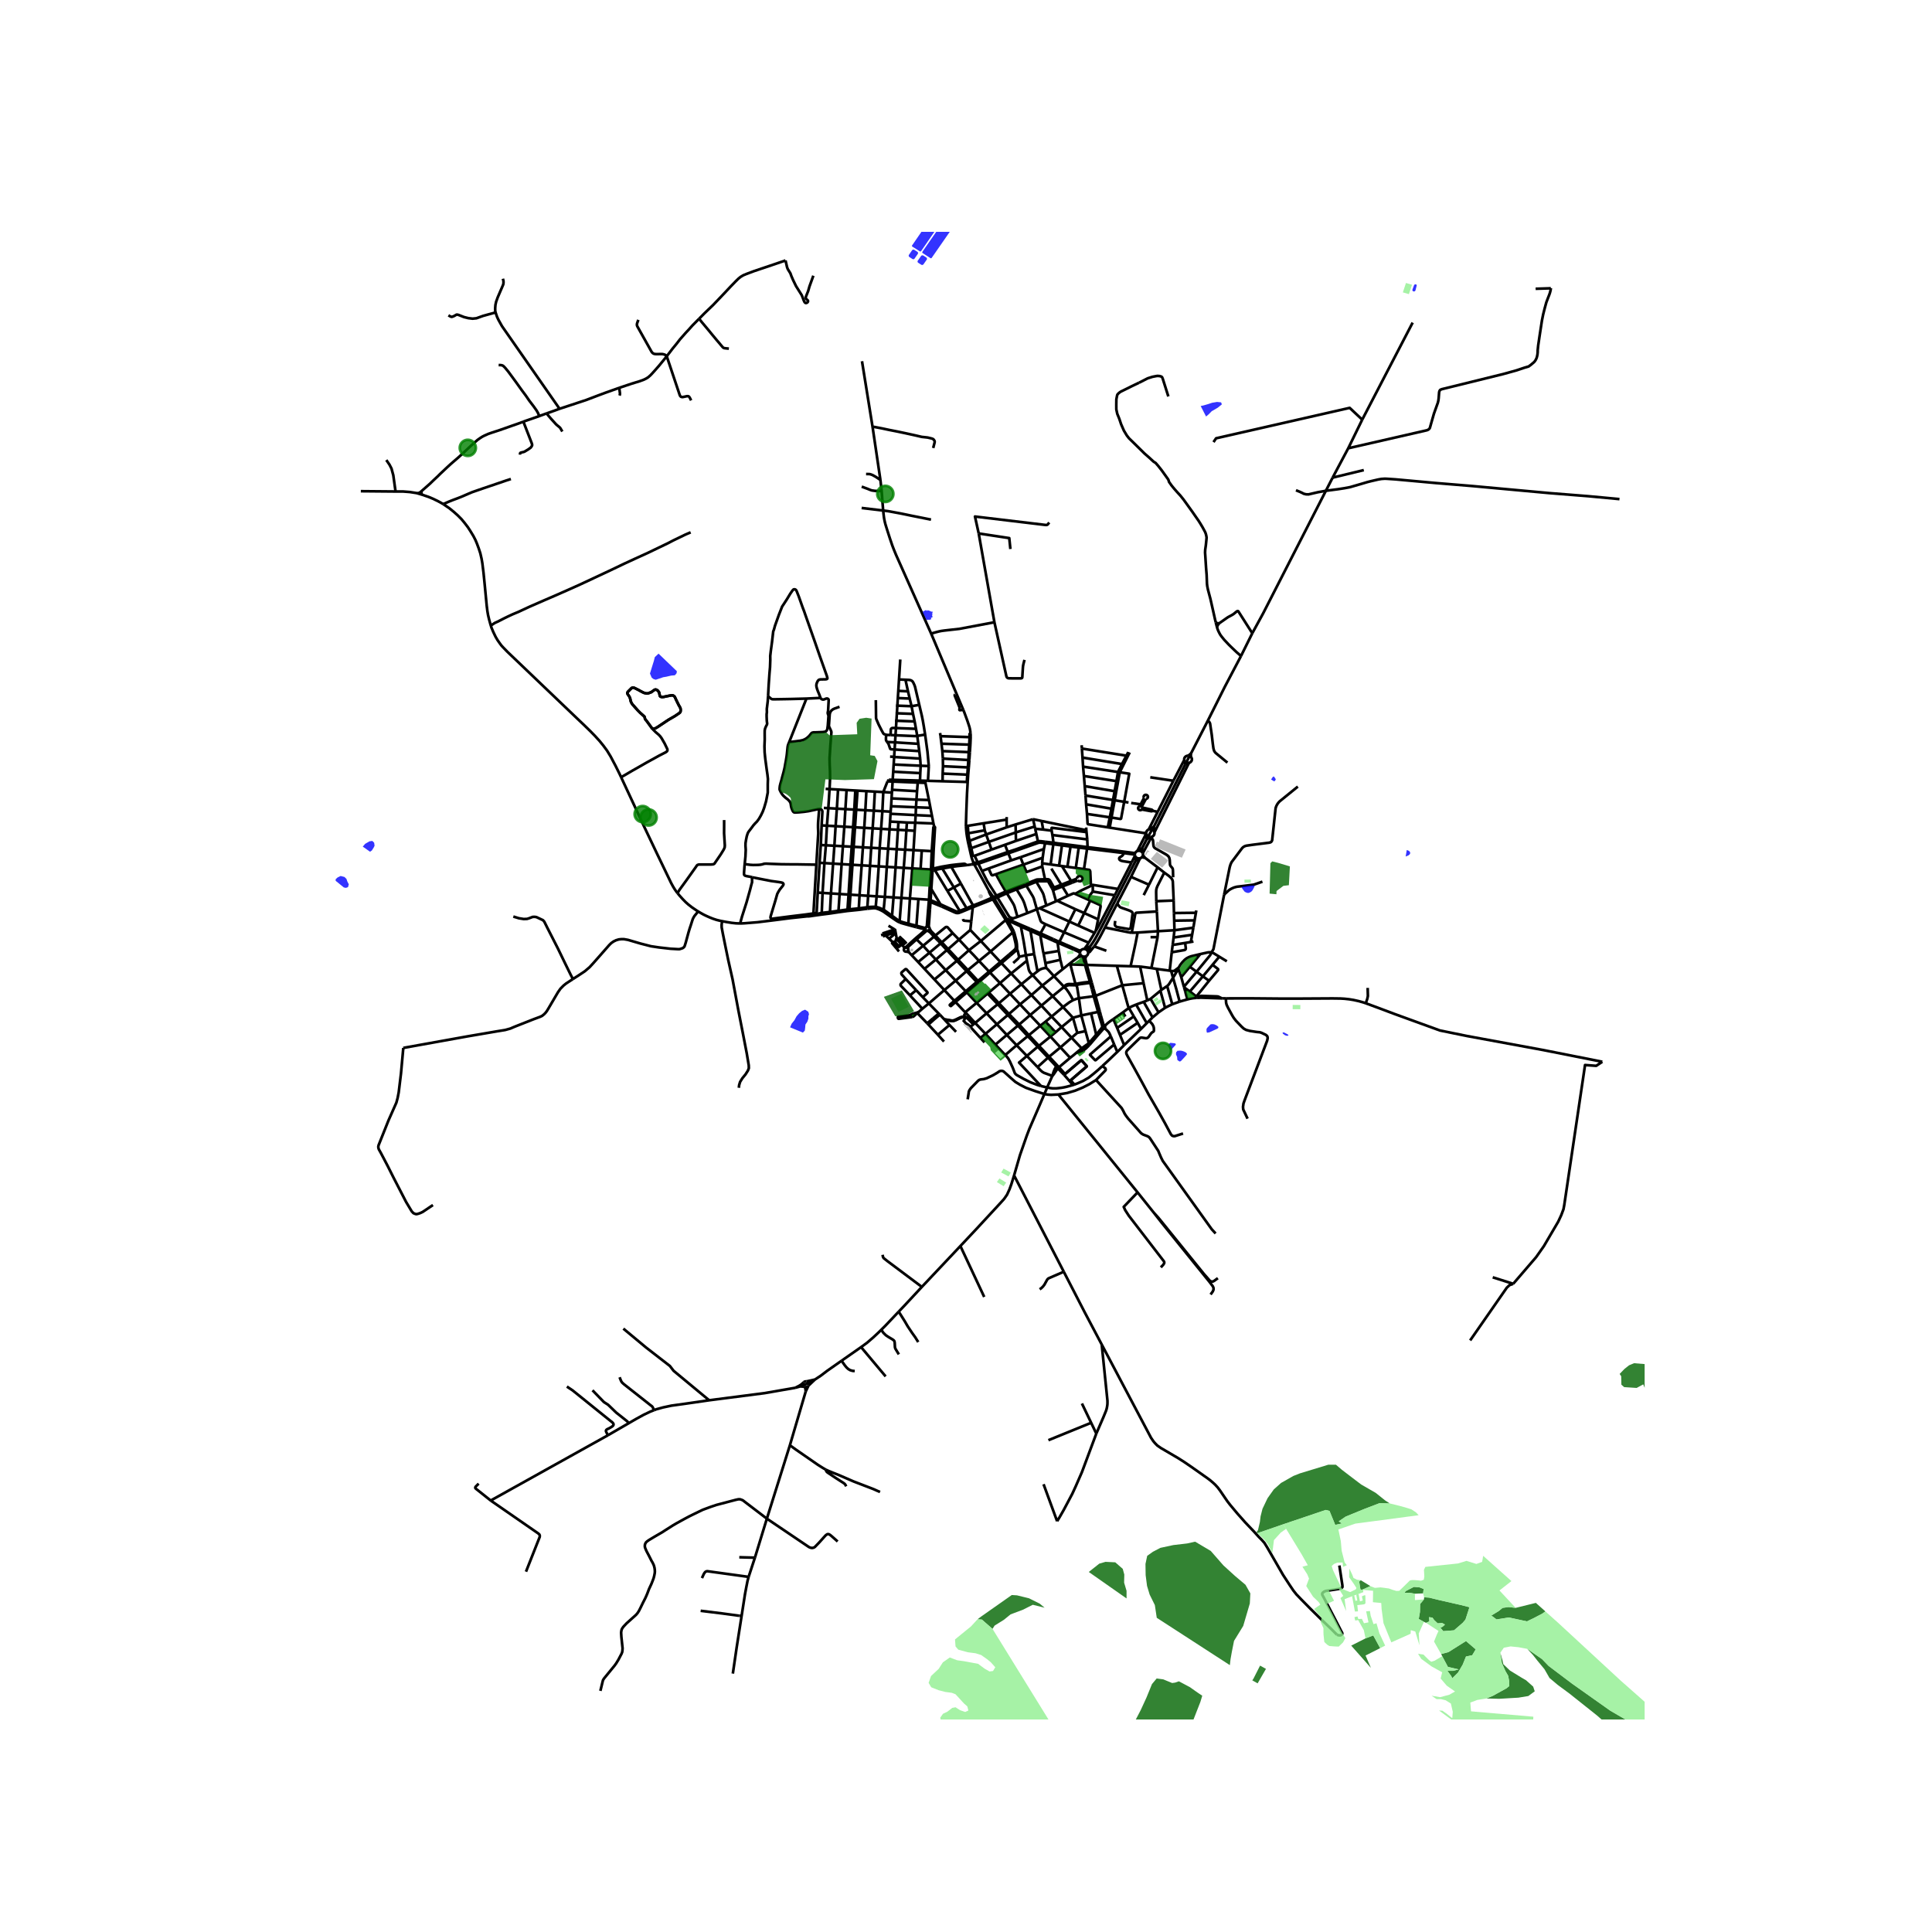 <svg xmlns="http://www.w3.org/2000/svg" xmlns:xlink="http://www.w3.org/1999/xlink" width="960" height="960" viewBox="0 0 720 720"><defs><style>*{stroke-linejoin:round;stroke-linecap:butt}</style></defs><g id="figure_1"><path id="patch_1" d="M0 720h720V0H0z" style="fill:#fff"/><g id="axes_1"><path id="patch_2" d="M125.09 640.8h487.82V86.4H125.09z" style="fill:#fff"/><g id="LineCollection_1"><path d="m390.243 405.26 1.412-3.146.508-1.163" clip-path="url(#p2ef9399d65)" style="fill:none;stroke:#000"/><path d="m386.656 397.674 1.246 1.315.535.458.665.382 2.924 1.07.137.052M392.163 400.95l.086-.065.426-.502 1.212-1.802.346-.414" clip-path="url(#p2ef9399d65)" style="fill:none;stroke:#000"/><path d="m393.623 397.402-.536.956-.443 1.075-.458 1.421-.023.097M377.92 438.058l18.518 35.88M389.213 407.712l-1.92 4.5-3.704 8.557-1.003 2.638-2.483 7.117-2.184 7.534M357.907 464.357l5.729-6.094 9.188-9.928 1.38-1.532 1.09-1.581.917-2.004.684-1.868 1.024-3.292M357.907 464.357l-1.696 1.803-12.666 13.43M334.923 488.81l2.589-2.732 6.033-6.488" clip-path="url(#p2ef9399d65)" style="fill:none;stroke:#000"/><path d="m328.922 467.624.13.757.25.478 1.432 1.136 12.811 9.595M303.724 514.103l-3.185.714M303.724 514.103l-2.368 1.302M313.626 507.11l-5.312 3.72-2.45 1.862-2.14 1.411M301.367 516.327l1.622-1.541.735-.683M301.356 515.405l-2.074.855M301.356 515.405l-.14-.213-.19-.176-.231-.128-.256-.071M301.367 516.327l.083-.226.027-.237-.033-.236-.088-.223M299.282 516.26l-1.03.414M299.282 516.26l.11.211.162.18.201.14M299.519 515.122l-.164.192-.11.224-.05.241.013.246.074.235M298.253 516.674l1.502.118M298.253 516.674l-1.878.514M264.282 521.841l20.697-2.668 11.396-1.985M299.519 515.122l-.717.667-.413.307-.61.375-1.404.717M243.738 525.528l.825-.322 2.524-.697 3.138-.667 4.982-.69 9.075-1.31M232.302 495.141l8.492 7.057 8.849 6.858 1.39 1.804 13.249 10.981M182.876 559.202l43.68-24.322M196.019 585.718l5.127-12.974.017-.546-.195-.409-.453-.378-17.64-12.21M178.378 552.905l-1.132 1.148-.09.178-.041.157.022.148.04.082.101.111.227.2 5.37 4.273M294.37 538.604l5.896-20.029M294.37 538.604l-8.582 27.35M307.723 547.683l-1.011-.59-1.043-.653-.898-.568-5.492-3.804-2.685-1.857-2.224-1.607M285.788 565.955l-4.454 14.54M312.172 574.472l-2.37-2.1-.522-.405-.267-.155-.246-.076-.158-.023-.166.023-.162.03-.186.114-.428.326-2.46 2.729-1.488 1.537-.363.243-.526.152h-.396l-.332-.084-.3-.075-.42-.22-15.594-10.533M223.745 630.138l.84-3.47.13-.492.21-.38.275-.394 3.826-4.675.64-.894.824-1.357.703-1.348.421-.788.243-.614.097-.553.064-.895-.452-4.281-.09-1.554.073-.62.114-.516.25-.5.405-.568.615-.66.63-.659 1.561-1.402 1.392-1.243.541-.5.542-.636.518-.811.614-1.213.85-1.765.881-1.72.397-.872.356-.841.639-1.69.914-1.97.501-1.266.316-.856.226-.879.202-1.03.04-.576-.023-.523-.097-.766-.162-.644-.138-.462-.25-.53-.235-.478-.34-.56-.914-1.812-.882-1.667-.315-.69-.25-.606-.122-.432-.016-.462.04-.386.138-.395.242-.424.373-.356.679-.485 2.022-1.22 3.041-1.766 1.262-.826 1.221-.765 1.326-.849 1.384-.818 1.771-.978 1.593-.871 1.618-.857 1.836-.901 1.602-.774 1.447-.697 1.036-.386 2.005-.736 2.055-.689 7.198-1.894.914-.197.663-.016.615.197.55.265.703.553 8.145 6.208M276.382 602.17l-.871-.02M278.986 587.658l-.388 1.44-.502 2.538-.469 2.523-1.245 8.01M273.106 623.705l1.415-9.676 1.86-11.86M456.827 372.067l-1.44-.007M464.931 416.896l-1.618-3.44-.08-.956.178-1.273.42-1.197.866-2.29.682-1.802 6.84-18.079.193-.886-.015-.44-.178-.447-.47-.417-1.633-.78-.623-.19-1.124-.107-2.597-.401-1.415-.379-.882-.508-.865-.803-2.006-2.092-.833-1.077-.574-.94-1.53-2.797-.525-1.098-.201-.734-.114-1.696" clip-path="url(#p2ef9399d65)" style="fill:none;stroke:#000"/><path d="m508.978 373.891-.855-.303-1.695-.483-1.958-.438-1.648-.27-1.74-.19-1.497-.088-2.996-.04-11.723.068h-8.145l-9.623-.083-10.271.003M442.509 372.447l-.805-2.943M439.615 373.275l.982-.293 1.912-.535M445.868 371.882l-.795.064-.634.08-.999.184-.931.237M288.093 98.65l4.645-1.588M260.545 118.777l1.95-1.975 3.3-3.174 2.806-2.934 3.688-3.912 1.933-1.994.963-.94.796-.648 1.008-.607 1.164-.488 2.924-1.093 7.016-2.361M184.687 116.436l-.133-.579-.016-1.012.1-1.232.263-1.19.579-1.6 1.775-4.12.287-.69.093-.596-.012-.708-.206-.838M208.527 152.337l-21.43-30.755-1.346-2.396-.494-1.072-.236-.66-.334-1.018" clip-path="url(#p2ef9399d65)" style="fill:none;stroke:#000"/><path d="m167.112 117.51.46.274.446.23.303.069.275-.057.603-.239.558-.314.327-.193.239-.033.216.028.407.114 1.981.773 1.577.395 1.61.197 1.431-.144 2.483-.887 4.66-1.287M248.47 132.762l1.367-1.771.828-1.088 1.477-1.797 1.286-1.664 2.103-2.384 1.282-1.377 1.266-1.417 2.466-2.487" clip-path="url(#p2ef9399d65)" style="fill:none;stroke:#000"/><path d="m271.634 129.922-.954-.09-.773-.09-.344-.156-.175-.144-.544-.63-.874-1.05-.942-1.104-.845-1.024-.959-1.148-.809-1.001-1.524-1.827-1.407-1.68-.939-1.201M526.457 120.227l-18.793 36.16M230.773 144.531l1.211-.405 3.424-1.149 2.964-.906 1.48-.538.894-.432.804-.5.79-.687.606-.625 1.229-1.369 1.342-1.524 2.342-2.861.611-.773" clip-path="url(#p2ef9399d65)" style="fill:none;stroke:#000"/><path d="m237.89 119.194-.395 1.091-.138.5.016.456.146.394 5.338 9.523.34.386.363.25.413.122.623.053 1.455-.023h.76l.373.068.404.114.397.167.485.467M257.569 149.217l-.477-.933-.275-.44-.243-.151-.202-.053h-.332l-.89.19-.808.159-.332-.053-.267-.099-.235-.227-.185-.364-4.853-14.484M203.726 154.061l2.957-1.042 1.844-.682M230.773 144.531l-5.164 1.835-2.701 1.008-4.445 1.691-5.383 1.778-4.553 1.494M195.05 157.144l-2.064.765-2.022.702-4.676 1.648-2.935.96-1.436.5-1.385.617-.867.452-.767.498-.962.677-.973.864-.639.561-.906.811-1.617 1.52-1.367 1.29-1.731 1.565-2.81 2.426-1.347 1.243-1.371 1.293-1.155 1.08-.82.822-1.693 1.593-1.262 1.22-3.116 2.739M157.129 182.99l-.443.396-.234.149-.251.128-.243.065-.32.037-.365-.006M157.344 184.377l-.173-.311-.088-.262-.037-.272.016-.275.067-.267M134.471 183.054l12.938.112M157.344 184.377l-.515-.167-1.556-.451M147.409 183.166h2.783l2.554.198 2.527.395M165.17 187.867l-.695-.417-1.3-.708-1.814-.87-1.636-.686-2.38-.809M361.74 274.733l-.114 2.79M361.74 274.733l-.4-.024M361.673 273.241l.046.614.02.878M361.626 277.523l-.188 2.786M361.626 277.523l-.42-.017M360.8 288.706l.239-2.7M360.8 288.706l-.17 2.714M360.8 288.706l-.303-.013M430.023 308.036l11.644-23.072M430.023 308.036l-.659 1.121M430.023 308.036l-1.249.797-.297.198M430.023 308.036l.082 1.816M213.51 364.85l2.025-1.291 2.4-1.591 1.812-1.545 1.379-1.505 5.931-6.739.736-.719.851-.597.943-.459 1.011-.308.932-.1 1.009.007 1.51.267 4.653 1.365 3.907 1.005 2.949.44 4.326.492 2.59.143.792.002.599-.182.38-.125.327-.16.357-.314.209-.323.178-.569.237-.755 1.03-3.784.448-1.493.38-1.122.61-1.906.215-.615.348-.647.27-.429.547-.65.773-.972M269.11 343.296l-.662-.127-1.432-.356-1.262-.417-1.293-.513-1.203-.536-1.064-.515-1.174-.66-.846-.501M252.53 332.882l.654.81 1.204 1.341 1.11 1.138 1.016.904 1.374 1.069 1.555 1.058.73.469M300.97 341.471l-6.333.675-6.22.796-6.147.75-4.861.387-1.56.068M269.11 343.296l1.562.298 2.03.326 1.52.166 1.626.061M280.28 326.941l-.016 1.076.016.743-.323 1.152-.453 1.774-1.278 4.563-1.715 5.382-.453 1.652-.21.864M441.327 283.237l-4.038 7.727M441.327 283.237l.097.292.165.265M442.81 281.627l-.514.067-.456.232-.34.368-.178.457.005.486M456.206 333.37l2.078-10.233.228-.763.183-.49.303-.617 3.932-5.223.328-.31.378-.255.419-.192.447-.124 2.245-.33 6.141-.773.482-.107.318-.163.237-.264.174-.427 1.12-10.417.17-1.554.235-.682.328-.647.417-.601.496-.545 6.798-5.514M385 305.285l.597 2.731M385 305.285l3.192.682M385 305.285l-6.53 1.972M378.47 307.257l-3.304 1.056M378.47 307.257l.087 2.969M385.597 308.016l.183.835M385.597 308.016l-7.04 2.21M428.477 309.03l-.392.102" clip-path="url(#p2ef9399d65)" style="fill:none;stroke:#000"/><path d="m429.364 309.157-.285-.096-.3-.043-.302.013M331.508 309.064l-.528 7.234M331.508 309.064l.188-2.885M331.508 309.064l-3.148-.183M331.508 309.064l3.12.18M428.085 309.132l-.291.153-.25.207-.196.251-.136.286-.068.305M428.085 309.132l3.342-6.58M334.627 309.245l-.453 7.23M334.627 309.245l.198-2.907M334.627 309.245l3.15.182M337.777 309.427l-.452 7.223M337.777 309.427l.204-2.898M337.777 309.427l3.101.18M340.878 309.607l-.44 7.215M340.878 309.607l.19-2.992M430.105 309.852l-.188-.283-.251-.236-.302-.176M430.105 309.852l.121.347M430.226 310.2l12.874-25.905M429.286 311.828l.37-.2.297-.288.203-.351.093-.39-.023-.4M427.144 310.334l.005.319M427.144 310.334l-.818.108M378.557 310.226l.058 3.148M378.557 310.226l-10.052 3.512M427.188 310.845l.182.4M427.188 310.845l-.307.36-2.645 5.184-.45.795M427.188 310.845l-.04-.192M386.207 310.8l.606 2.765M386.207 310.8l-.427-1.95M386.207 310.8l-7.592 2.574M427.37 311.245l-.024 1.52M427.37 311.245l.143.183.171.16.195.133M428.609 311.935l.31-.012.367-.095M429.286 311.828l-.302.478M427.346 312.764l.954-.624.309-.205" clip-path="url(#p2ef9399d65)" style="fill:none;stroke:#000"/><path d="m427.88 311.72.229.11.245.072.255.033M427.346 312.764l-1.647 3.217M427.346 312.764l.533-1.043M378.615 313.374l-4.094 1.46M386.813 313.565l.12.547M386.813 313.565l-8.377 3.01-2.858.926M389.574 313.71l-1.651-.208-.39-.026-.352.02-.368.07M386.933 314.112l.451-.094.215-.014.226.01 1.657.216M375.773 318.015l2.845-.98 8.315-2.923M389.482 314.23l3.06.4M389.482 314.23l-.461 2.167M389.482 314.23l.092-.52M395.844 314.488l-.093.564M395.844 314.488l-1.447-.161-1.789-.276M395.844 314.488l9.357 1.202M392.542 314.63l-1.005 7.529M392.542 314.63l.066-.58M392.542 314.63l1.767.243 1.442.18M374.521 314.834l1.057 2.667M374.521 314.834l-5.005 1.786M395.751 315.052l3.207.44M395.751 315.052l-1.06 7.546M398.958 315.492l3.048.378M398.958 315.492l-1.167 7.537M405.2 315.69l-.066.558M405.185 312.823l.09 2.215-.014.237-.06.415M405.2 315.69l9.688 1.192M402.006 315.87l3.128.378M402.006 315.87l-1.081 7.596M425.7 315.98l-1.145.858-.287.22M425.7 315.98l-.027 1.668M405.134 316.248l9.682 1.174M405.134 316.248l-1.165 7.641M330.98 316.298l3.194.177M330.98 316.298l-3.162-.175M330.489 323.051l.278-4.019.213-2.734M334.174 316.475l-.427 6.773M334.174 316.475l3.15.175M337.325 316.65l-.524 6.782M337.325 316.65l3.112.172M389.02 316.397l-8.72 3.086M389.02 316.397l-.456 3.271M340.437 316.822l-.454 6.802M340.437 316.822l3.078.171M414.888 316.882l-.072.54M414.888 316.882l4.062.533M343.515 316.993l-.443 6.817M343.515 316.993l3.716.206M424.268 317.059l-.247.044-.234.081M425.673 317.648l-.276-.274-.342-.198-.386-.107-.401-.01M347.23 317.2l.688.037M347.23 317.2l-.243 6.064.014.085.034.132.07.17M348.134 308.005l-.29.304-.613 8.89M414.816 317.422l4.033.502M423.787 317.184l-.286.162-.241.216-.186.26M418.95 317.415l-.101.51M423.074 317.822l-.42.069-3.704-.476M375.578 317.5l.195.515M375.578 317.5l-10.64 3.706-.569.145M423.074 317.822l-.11.259-.056.273.001.278M425.673 317.648l.199.357" clip-path="url(#p2ef9399d65)" style="fill:none;stroke:#000"/><path d="m418.849 317.924 3.642.492.418.216M421.712 321.424l-2.964-.445-.457-.087-.408-.102-.245-.103-.19-.11-.196-.155-.13-.236-.046-.211.059-.264.157-.192.372-.227.308-.186.247-.204.214-.235.182-.261.234-.482M375.773 318.015l1.071 2.615M364.599 321.857l.529-.146 10.645-3.696M425.872 318.005l2.837-5.265.275-.434" clip-path="url(#p2ef9399d65)" style="fill:none;stroke:#000"/><path d="m425.94 318.71.014-.356-.082-.35M425.55 319.46l.183-.224.132-.253.076-.272M426.762 319.712l-.727-.88-.094-.121M363.2 318.933l6.316-2.313M363.2 318.933l1.17 2.418M361.96 316.087l.564 2.496.087.188.164.136.21.058.215-.032M422.97 318.91l-1.258 2.514M422.97 318.91l.245.444M422.97 318.91l-.06-.278M423.215 319.354l.06 1.357M423.215 319.354l.279.263.342.188.382.099.396.003M380.3 319.483l1.068 2.745M380.3 319.483l-3.456 1.147M425.55 319.46l1.212.252M424.88 319.854l.246-.094.227-.133.198-.167M426.762 319.712l4.652 3.523M424.88 319.854l-3.382 6.936M424.88 319.854l-.266.053M423.275 320.711l.977-.58.362-.224M388.564 319.668l-7.196 2.56M388.564 319.668l-.183 2.052M376.844 320.63l-8.435 3.044M406.288 352.667l.918-1.304.461-.72.51-.841.793-1.44 1.739-3.252 12.566-24.399M364.37 321.351l-1.514.248M364.37 321.351l.229.506M362.856 321.599l.206.508M360.697 313.569l1.19 5.201.115.477.179.623.281.778.394.95M362.856 321.599l-.23.187-.138.11-.288.246M388.38 321.72l.042 1.175M388.38 321.72l3.157.439M364.599 321.857l1.339 2.718M364.599 321.857l-1.537.25M368.476 331.918l-1.08-1.984-2.537-4.632-1.797-3.195M362.2 322.142l.34.014.192-.014.33-.035M391.537 322.159l3.154.439M381.368 322.228l-10.214 3.572M388.422 322.895l-5.858 2.09-1.196-2.757M394.69 322.598l1.059.162M395.749 322.76l3.415 5.522M395.749 322.76l2.042.27M388.422 322.895l1.019 4.785M456.206 333.37l1.594-1.45.273-.22.313-.218.293-.175.66-.33.658-.269.946-.248 1.705-.196 4.144-.511.515-.084 3.16-1.103M397.79 323.03l3.135.436M330.489 323.051l-.72 11.19M330.489 323.051l3.258.197M330.489 323.051l-3.01-.181M354.537 323.076l3.565 6.224M354.537 323.076l2.3-.31 3.45-.367M354.537 323.076l-3.383.588M431.414 323.235l2.483 1.96M431.414 323.235l-3.214 6.471M333.747 323.248l-.761 11.199M333.747 323.248l3.054.184M400.925 323.466l3.044.423M336.801 323.432l-.865 11.203M336.801 323.432l3.182.192M339.983 323.624l-.882 11.213M339.983 323.624l3.089.186M351.154 323.664l4.334 7.049M351.154 323.664l-2.78.553M368.41 323.674l-2.472.9M371.154 325.8l-1.192.383-.146.003-.14-.038-.122-.077-.09-.107-1.055-2.29M391.812 323.698l3.706 6.005M343.072 323.81l3.31.2M400.69 333.125l2.145-1.22 3.732-1.772-.263-5.33-.082-.288-.089-.195-.175-.134-.221-.045-1.768-.252M346.383 324.01l.43.11.257.078M346.383 324.01l.624-.173M348.374 324.217l4.7 7.793M348.374 324.217l-.51.096M371.334 333.793l-2.805-4.427-.728-1.183-1.863-3.608M437.389 335.59l-.311-7.04-.084-.419-.148-.347-.179-.305-.232-.292-.82-.749-1.718-1.243M430.913 335.855l-.052-3.451.036-.75.116-.566.285-.783 2.599-5.11M374.815 332.241l-1.87-3.178-1.791-3.263M421.498 326.79l-5.16 9.96M421.498 326.79l6.702 2.916M401.345 327.432l-2.18.85" clip-path="url(#p2ef9399d65)" style="fill:none;stroke:#000"/><path d="m401.65 328.137.342.218.405.078.407-.072.345-.213.232-.32.084-.38-.078-.381-.226-.324-.342-.218-.406-.078-.406.072-.346.213-.232.32-.084.38M389.44 327.68l-2.829.08-.21.031-.236.063-.347.135M392.8 330.762l-1.503-2.642-.24-.254-.318-.16-.358-.051-.94.025M385.818 327.99l-3.685 1.482M385.818 327.99l.387.617M401.65 328.137l-2.083.812M399.164 328.282l-3.646 1.42M399.164 328.282l.403.667" clip-path="url(#p2ef9399d65)" style="fill:none;stroke:#000"/><path d="m386.205 328.607.445-.137.227-.051 3.335-.008.191.029.171.086.132.133 1.352 2.392" clip-path="url(#p2ef9399d65)" style="fill:none;stroke:#000"/><path d="m389.938 337.448-.953-3.695-.18-.566-.25-.558-.336-.612-2.014-3.41M386.205 328.607l-3.709 1.489M399.567 328.949l-3.643 1.42M358.102 329.3l4.526 8.14M358.102 329.3l-2.614 1.413M382.133 329.472l-3.641 1.307M382.133 329.472l.363.624M428.2 329.706l-1.976 3.878M395.518 329.703l-2.717 1.059M395.518 329.703l.406.667M386.4 338.861l-1.071-3.805-.195-.532-.316-.617-2.322-3.811M382.496 330.096l-3.651 1.34M395.924 330.37l2.096 3.432M395.924 330.37l-3.52 1.372M355.488 330.713l-2.414 1.297M355.488 330.713l4.734 7.742M392.8 330.762l-.742.29M378.492 330.78l-3.677 1.461M378.492 330.78l.353.655M392.058 331.051l.346.691M416.63 331.29l-1.176 2.347M421.712 321.424l-4.05 7.88-1.033 1.987" clip-path="url(#p2ef9399d65)" style="fill:none;stroke:#000"/><path d="m407.266 332.256-.03-2.487 9.393 1.522M346.422 331.273l.649.037M346.422 331.273l-.213 4.018M347.132 324.277l-.173.329-.053.199-.04.302-.057.867-.15 1.748-.237 3.55M347.07 331.31l3.394 5.675M347.07 331.31l.429-6.328.025-.128.041-.13.144-.321M347.07 331.31l-.258 4.158M382.873 340.27l-1.107-3.559-.223-.576-.265-.611-.368-.718-2.065-3.37M378.845 331.435l-3.62 1.462M392.404 331.742l1.152 4.145M368.476 331.918l.195.7.34.663.674 1.274" clip-path="url(#p2ef9399d65)" style="fill:none;stroke:#000"/><path d="m370.184 334.314-.793-1.173-.47-.686-.445-.537M353.074 332.01l4.59 7.463M407.266 332.256l8.188 1.38M405.452 335.25l.823-1.759.66-.842.33-.393M374.815 332.241l-3.481 1.552M374.815 332.241l.41.656M379.186 341.694l-1.062-3.72-.22-.603-.3-.577-.346-.586-2.033-3.311M375.225 332.897l-3.52 1.562M451.517 354.909l.7-1.181 3.989-20.357M408.318 347.006l1.194-2.045 5.942-11.324M398.02 333.802l-4.03 1.888M400.69 333.125l-.328-.146-.1-.024-.108-.005-.09.002-.11.024-1.934.826M371.334 333.793l-1.15.52M371.334 333.793l.372.666M329.77 334.24l-.448 4.796M329.77 334.24l3.216.207M329.77 334.24l-3.079-.195M370.184 334.314l-.5.24M370.184 334.314l.38.607M332.986 334.447l-.546 6.83M332.986 334.447l2.95.188M377.465 342.296l-1.074-.445-.146-.084-.121-.121-4.418-7.187M371.706 334.459l-1.142.462M369.685 334.555l.325.591M369.685 334.555l-3.06 1.32M335.936 334.635l-.668 8.644M335.936 334.635l3.165.202M339.1 334.837l-.567 9.406M342.262 335.039l-1.017-.065-2.144-.137M370.564 334.921l-.554.225M370.564 334.921l4.658 7.62M342.262 335.039l-.734 9.955M346.209 335.29l-.46-.029-3.487-.222M370.01 335.146l4.74 7.595M370.01 335.146l-3.144 1.25M346.209 335.29l-.065.65M346.209 335.29l.603.178M405.452 335.25l.851.385M405.452 335.25l-4.762-2.125M346.812 335.468l-.056.677M350.464 336.985l-3.234-1.344-.418-.173M393.99 335.69l6.776 3.146M393.99 335.69l-.434.197M406.303 335.635l-2.233 4.634M409.242 342.605l.879-4.527.035-.264-.02-.231-.124-.22-.164-.128-3.545-1.6M437.389 335.59l.11 4.676M437.389 335.59l-6.476.265M366.626 335.876l-1.887.765M366.626 335.876l.24.52M346.144 335.94l.612.205M346.144 335.94l-.23 2.76M393.556 335.887l-3.618 1.56M430.913 335.855l.215 3.823M346.756 336.145l4.167 1.687M346.756 336.145l-.185 2.59M366.866 336.395l-1.892.754M364.74 336.641l-2.112.8M364.74 336.641l.234.508M364.974 337.149l-2.448.963M350.464 336.985l.46.847M357.664 339.473l-.537.188-.33.04-.333-.035-.457-.149-5.543-2.532M389.938 337.448l-2.538 1.016M362.628 337.44l-2.406 1.015M362.628 337.44l-.102.672" clip-path="url(#p2ef9399d65)" style="fill:none;stroke:#000"/><path d="m350.923 337.832 4.879 2.202.562.203.454.044.454-.042.707-.246M362.526 338.112l-.566 5.227M362.526 338.112l-2.003.836M387.4 338.464l-1 .397M387.4 338.464l11.108 4.974M360.222 338.455l-2.558 1.018M360.222 338.455l.301.493M345.914 338.7l.657.035M345.914 338.7l-.262 3.277M346.571 338.735l-.214 3.284M386.4 338.861l-3.527 1.409M389.629 344.428l-1.199-.607-.239-.148-.194-.185-.153-.243-.121-.3-1.322-4.084M400.766 338.836l3.304 1.433M400.766 338.836l-2.258 4.602M360.523 338.948l-2.544 1.045M329.322 339.036l-.074.715M329.322 339.036l-.966-.44-.666-.269-.937-.291-.396-.095M329.322 339.036l3.118 2.242M445.833 339.291l-.152.879M357.664 339.473l.315.52M329.248 339.751l3.096 2.193M326.3 338.483l.624.18.534.193.597.259.592.299.6.337M431.128 339.678l.413 7.353M421.765 347.605l1.333-7.085.067-.15.12-.121.124-.062.151-.04 7.568-.469M445.68 340.17l-.486 2.821M445.68 340.17l-8.18.096M404.07 340.27l-2.243 4.654M404.07 340.27l5.172 2.335M437.5 340.266l.086 2.835M382.873 340.27l-3.687 1.424M332.44 341.278l-.096.666M335.268 343.28l-.787-.504-2.041-1.498M379.186 341.694l-1.72.602M332.344 341.944l1.62 1.1.558.355.709.359M345.652 341.977l.705.042M345.652 341.977l-.235 3.025-.04.36M346.357 342.019l-.26 3.429M409.242 342.605l-.696 3.49-.228.911M377.465 342.296l-.62.785M375.222 342.54l-.471.201M376.845 343.081l-1.093-.5-.167-.037-.15-.019-.213.015M375.222 342.54l.178.334M445.194 342.991l-.473 2.74M445.194 342.991l-7.608.11M437.586 343.1l.102 3.574M376.845 343.081l-.242.393M376.845 343.081l3.525 1.546M375.4 342.874l.033.001.026.002.023.005 1.12.592M375.4 342.874l.708 1.148M375.4 342.874l-.472.199M335.268 343.28l-.037.478M338.533 344.243l-1.235-.338-.99-.273-1.04-.353M398.508 343.438l-1.933 3.992M398.508 343.438l3.32 1.486M376.603 343.474l3.857 1.803M376.108 344.022l.015-.157.064-.146.11-.121.142-.084.164-.04M335.23 343.758l.785.275 1.105.315 1.405.39M338.533 344.243l-.008.494M338.533 344.243l2.995.751M377.825 347.144l-.31-.623-1.407-2.499M389.629 344.428l-1.855 3.385M389.629 344.428l6.946 3.002M338.525 344.737l2.935.79M380.37 344.627l.09.65M380.37 344.627l3.557 1.511M401.827 344.924l6.105 2.734M331.116 344.979l2.266 1.393M341.528 344.994l-.068.533M344.908 345.764l-.4.01-2.98-.78M380.46 345.277l3.567 1.62M382.33 355.995l-.837-5.157-1.033-5.56M345.377 345.361l-.278.157-.191.246" clip-path="url(#p2ef9399d65)" style="fill:none;stroke:#000"/><path d="m346.098 345.448-.227-.1-.248-.029-.246.042M341.46 345.527l3.188.793.257.065M346.454 346.127l-.014-.198-.067-.187-.117-.164-.158-.13M416.338 336.75l-2.619 5.054-1.934 3.854M407.77 352.696l.473-.68.72-1.13.903-1.582 1.92-3.646" clip-path="url(#p2ef9399d65)" style="fill:none;stroke:#000"/><path d="m421.765 347.605-.672-.081-.484-.087-8.824-1.779M444.721 345.73l-.457 2.65M444.721 345.73l-7.033.944M344.908 345.764l-.072.31.069.311M345.626 346.837l.245-.03.224-.097.183-.156.123-.201.053-.226M348.584 348.627l-1.478-1.507-.176-.229-.151-.24-.325-.524M383.927 346.138l.1.758M383.927 346.138l3.847 1.675M344.905 346.385l.025.05M361.61 346.577l.35-3.238M361.61 346.577l-4.216 3.587M361.61 346.577l3.915 4.105M437.688 346.674l-.317 2.71M437.688 346.674l-6.147.357M384.027 346.896l3.667 1.602M385.375 355.557l-.572-4.026-.776-4.635M345.626 346.837l.498.284.326.22.294.244 1.326 1.478M345.626 346.837l-.187-.025M333.665 346.943l-5.325 1.583M333.665 346.943l.086.465M333.382 346.372l.2.122.083.45M431.541 347.03l-7.582.507M431.541 347.03l-.14 2.203M408.318 347.006l-.386.652M377.825 347.144l-.466.382M378.959 353.83l.068-.344.009-.576-.065-1.084-.146-1.009-.687-2.637-.313-1.036M333.75 347.408l-3.682 1.217M333.75 347.408l.068.365M396.575 347.43l-1.764 3.558M396.575 347.43l9.157 3.878M423.959 347.537l-2.194.068M421.338 360.09l1.875-8.662.746-3.891M377.36 347.526l-8.204 7.07M377.36 347.526l.446 1.176.68 2.896.088.713.013.622-.028.314-.102.303M374.928 343.073l2.048 3.57.215.456.168.427M407.932 347.658l-2.2 3.65M333.818 347.773l-2.503 2.03M333.818 347.773l.383 2.077M355.025 347.741l2.369 2.423M355.025 347.741l-4.03 3.433M348.584 348.627l3.76-3.056.24-.107.214-.019.23.065.203.144 1.794 2.087M343.404 347.823l.38.364M343.404 347.823l-2.22 1.873M343.404 347.823l1.526-1.388M387.774 347.813l-.08.685M387.774 347.813l4.81 2.19M343.784 348.187l1.323-1.124.332-.25M343.784 348.187l-2.208 1.899M444.264 348.38l-.459 2.657M444.264 348.38l-6.893 1.003M387.694 348.498l2.544 1.05 2.097.953M388.914 355.321l-.201-.832-1.019-5.991M330.068 348.625l1.247 1.177M330.068 348.625l-1.062.35M348.584 348.627l-.514.436M348.584 348.627l1.46 1.577M335.827 348.976l-1.246 1.111M348.07 349.063l1.533 1.52M348.07 349.063l-4.05 3.388M431.402 349.233l-2.316 11.524M431.402 349.233l-2.624.019M336.19 349.325l-1.497 1.232M437.01 352.167l.204-1.508.157-1.276M336.523 349.634l-1.494 1.288M331.315 349.802l1.534 1.449M341.183 349.696l.393.39M341.183 349.696l-3.898 3.518M334.581 350.087l-.281-.32-.1.083" clip-path="url(#p2ef9399d65)" style="fill:none;stroke:#000"/><path d="m334.178 350.389-.276-.314.299-.225M336.878 349.963l-1.539 1.295M392.584 350.002l-.249.499M392.584 350.002l1.56.71M341.576 350.086l2.445 2.365M338.36 353.501l.039-.084-.003-.364.226-.355 2.954-2.612M334.581 350.087l-.176.157M350.044 350.204l-.44.378M350.044 350.204l.95.97M334.405 350.244l-.227.145M334.405 350.244l.288.313M337.226 350.289l-1.587 1.294M357.394 350.164l3.694 3.966M357.394 350.164l-4.062 3.542M334.178 350.389l-1.33.862M392.335 350.5l1.8.787M334.693 350.557l.336.365M349.603 350.582l.942.986M337.593 350.672l-1.609 1.286M365.525 350.682l-4.437 3.448M365.525 350.682l9.006-7.596M369.156 354.596l-.363-.4-3.268-3.514M444.767 350.87l-.962.167M335.03 350.922l.31.336M337.9 350.962l-1.613 1.326M394.144 350.711l-.008.576M394.144 350.711l.667.277M443.805 351.037l-2.143.372M350.994 351.174l-.449.394M350.994 351.174l2.338 2.532M332.96 352.105l-.506-.6.395-.254M335.34 351.258l.299.325M394.136 351.287l6.046 2.597M394.567 354.38l-.353-2.485-.078-.608M404.238 353.668l.163-.45.347-.456.235-.287.749-1.167M441.662 351.409l-4.651.758M436.676 354.888l4.67-.819.275-.093.219-.195.06-.187.012-.238-.25-1.947M335.639 351.583l.182.198M350.545 351.568l2.31 2.501M350.545 351.568l-4.162 3.485M333.429 351.764l1.174 1.379M333.429 351.764l-.47.341M335.82 351.78l-.945.733-.994-1.077-.452.328M335.984 351.958l-.163-.177M335.984 351.958l.072.078M336.056 352.036l-1.453 1.107M336.056 352.036l.231.252M437.01 352.167l-.334 2.721M332.96 352.105l1.174 1.395M336.287 352.288l.888.996M344.02 352.451l-4.268 3.528M344.02 352.451l2.363 2.602M406.288 352.667l-1.406.825-.266.28" clip-path="url(#p2ef9399d65)" style="fill:none;stroke:#000"/><path d="m405.423 354.55.287-.5.304-.593.274-.79M334.603 353.143l-.469.357M334.134 353.5l.905 1.074M400.417 353.429l-5.606-2.44M400.417 353.429l-.235.455M402.813 354.172l-.237.031-.339-.03-.34-.095-1.48-.65M378.457 353.55l.502.28M378.457 353.55l-.19.205-.267.261-.372.334-1.553 1.349M404.238 353.668l-.395-.01-.388.084-.35.176-.292.254M404.238 353.668l.378.104M353.332 353.706l-.478.363M353.332 353.706l3.74 3.99M405.423 354.55l-.194-.322-.275-.265-.338-.191M379.794 356.56l-.462-1.993-.14-.408-.233-.328M376.504 356.108l1.666-1.433.295-.25.21-.223.284-.371M400.182 353.884l1.522.687.341.197.244.216.179.25M352.854 354.07l3.737 3.994M352.854 354.07l-4.077 3.52M402.813 354.172l-.215.321-.118.362-.012.378M361.088 354.13l-4.016 3.566M364.85 358.117l-1.926-2.096-1.836-1.89M394.567 354.38l-5.653.941M394.567 354.38l.595 3.314M405.423 354.55l.1.357M369.156 354.596l-4.306 3.52M369.156 354.596l3.644 3.892M407.77 352.696l-1.69 2.105-.557.106M404.937 356.233l.282-.266.2-.325.103-.363v-.372M436.676 354.888l-.766 6.842M445.928 362.135l5.067-6.163.522-1.063" clip-path="url(#p2ef9399d65)" style="fill:none;stroke:#000"/><path d="m447.332 355.555 2.79-.614.531-.056.864.024M454.4 356.534l-2.19-1.336-.693-.29M346.383 355.053l-4.213 3.473M346.383 355.053l2.394 2.537M338.725 354.883l1.027 1.096M338.725 354.883l-.27-.816M338.725 354.883l-.848-.25M402.468 355.233l.093.372M388.914 355.321l.677 3.619M385.375 355.557l-3.046.438M386.638 361.992l-.894-4.758-.369-1.677M402.561 355.605l-.788 1.137M402.561 355.605l.153.28.213.24.264.193M447.332 355.555l-3.924 4.738M439.272 360.58l.583-1 .744-.945.91-.959.718-.55.85-.445.804-.298 3.45-.828M376.075 355.699l-3.275 2.79M376.075 355.699l.429.41M382.33 355.995l.366 2.041M379.794 356.56l.476-.1 2.06-.465M339.752 355.98l2.418 2.546M376.504 356.108l-3.292 2.812M405.018 359.595l-.432-1.715-.071-.389-.015-.334.056-.289.098-.211.283-.424M403.358 356.402l.316.098.332.032.33-.035.316-.102.285-.162M454.4 356.534l-2.524 3.02M454.4 356.534l2.809 1.714M377.603 358.893l1.813-1.64.245-.313.133-.38M403.191 356.318l.167.084M401.773 356.742l1.213-.345.205-.079M398.74 359.038l1.247-.995 1.786-1.301M348.777 357.59l-4.245 3.475M348.777 357.59l3.66 3.95M357.072 357.696l-.48.368M357.072 357.696l3.624 3.824M395.162 357.694l-5.571 1.246M395.162 357.694l.868 3.494M356.591 358.064l3.623 3.85M356.591 358.064l-4.154 3.476M382.696 358.036l-5.856 4.746M384.837 363.379l-.758-.75-.32-.452-.247-.491-.169-.519-.089-.536-.558-2.595M364.85 358.117l3.752 3.964M364.85 358.117l-4.154 3.403M342.17 358.526l2.362 2.54M372.8 358.488l.412.432M372.8 358.488l-.518.44-3.68 3.153M373.212 358.92l3.628 3.862M368.942 362.422l3.781-3.062.49-.44M389.591 358.94l.314 1.771M398.74 359.038l-2.71 2.15M398.74 359.038l.153.372M398.893 359.41l5.474.18M400.87 366.697l-.23-.53-1.747-6.757M451.876 359.553l-3.595 4.3M450.579 365.507l3.364-3.983.033-.129v-.133l-.029-.086-.072-.096-2-1.527M404.367 359.59l.514 1.929M404.367 359.59l.651.005M403.358 356.402l.249.689.13.367.16.491.47 1.64M405.018 359.595l11.204.345M405.018 359.595l.497 1.777M416.222 359.94l2.022 7.237M416.222 359.94l5.116.15M421.338 360.09l3.542.125M424.88 360.215l4.206.542M424.88 360.215l1.298 6.193M443.408 360.293l-3.193 3.844M443.408 360.293l2.52 1.842M386.638 361.992l.573-.447.641-.357.694-.258.728-.153.631-.066M392.78 363.799l-2.139-2.395-.736-.693M429.086 360.757l2.022.346M439.272 360.58l-.15.447M439.272 360.58l-.38.283M431.108 361.103l4.802.627M431.108 361.103l1.7 7.804M344.532 361.065l3.704 3.957M396.03 361.188l-3.25 2.611M405.515 361.372l-.634.147M405.515 361.372l1.244 4.445M352.437 361.54l-4.2 3.482M352.437 361.54l3.707 3.908M404.88 361.519l1.305 4.393M360.696 361.52l-.482.394M360.696 361.52l3.77 4.048M435.91 361.73l.541.115M437.668 361.775l1.223-.912M438.316 362.471l-.148-.238-.201-.219-.299-.239M436.451 361.845l.49.042.347-.026.38-.086M436.451 361.845l.702 2.537M386.638 361.992l-1.8 1.387M360.214 361.914l3.782 4.036M360.214 361.914l-4.07 3.534M445.928 362.135l-4.722 5.62M445.928 362.135l2.353 1.718M368.602 362.08l-4.137 3.488M368.602 362.08l.34.342M438.316 362.471l-1.163 1.91M438.316 362.471l.806-1.444M368.942 362.422l3.739 3.949M368.942 362.422l-4.1 3.578M376.84 362.782l-4.159 3.589M376.84 362.782l3.8 4.004M384.837 363.379l-4.196 3.407M384.837 363.379l3.593 3.926M440.215 364.137l-1.093-3.11M440.215 364.137l.991 3.618M448.281 363.853l-4.86 5.665M448.281 363.853l2.298 1.654M392.78 363.799l-4.35 3.506M392.78 363.799l3.68 3.868M434.962 367.461l.397-.344.363-.463 1.431-2.272M439.615 373.275l-1.262-4.75-1.2-4.143M337.537 364.844l3.898 4.171M339.115 370.944l-3.416-3.607-.086-.214-.01-.197.048-.198.134-.183 1.752-1.7M343.88 371.61l1.691-1.487.07-.113.011-.13-.06-.144-7.77-8.496-.137-.06-.15-.02-.145.038-1.362 1.173-.12.236.004.21.044.201.117.19 1.464 1.636M348.236 365.022l3.694 3.955M356.144 365.448l-4.214 3.53M356.144 365.448l3.755 3.97M450.579 365.507l-4.712 5.848M364.465 365.568l-.47.382M364.465 365.568l.376.432M406.759 365.817l-.574.095M406.759 365.817l.104.379M406.185 365.912l.091.374" clip-path="url(#p2ef9399d65)" style="fill:none;stroke:#000"/><path d="m406.185 365.912-2.416.255-2.054.337-.846.193M363.996 365.95l.392.429M363.996 365.95l-4.097 3.468M364.841 366l-.453.379M406.863 366.196l-.587.09M406.863 366.196l.672 2.377M406.276 366.286l.648 2.418M401.1 367.144l.737-.23.63-.133 3.538-.453.271-.042M364.388 366.379l-4.076 3.464M372.681 366.37l-4.173 3.505M372.681 366.37l3.726 3.977M426.178 366.408l1.382 6.42M426.178 366.408l-7.934.769M400.87 366.697l.23.447M400.87 366.697l-.675.055-1.656-.028-.388.017-.381.072-.337.125-.311.183-.662.546M380.64 366.786l-4.233 3.56M380.64 366.786l3.74 4.039M402.077 372.01l-.653-4.077-.138-.402-.186-.387" clip-path="url(#p2ef9399d65)" style="fill:none;stroke:#000"/><path d="m396.603 367.817.878-.413.345-.147.365-.096.377-.04.38.014 1.33.029.564-.002.258-.018M418.244 367.177l-9.966 3.951M420.712 375.641l-.225-.454-.113-.312-2.13-7.698M388.43 367.305l-4.05 3.52M388.43 367.305l3.86 3.928M434.962 367.461l-2.155 1.446M434.962 367.461l1.905 6.796M441.206 367.755l.072.202M396.603 367.817l-.143-.15M399.923 372.7l-.884-1.59-.756-1.254-.853-1.197-.827-.842M396.603 367.817l-.594.37M441.278 367.957l.426 1.547M441.278 367.957l1.383.98M407.535 368.573l-.611.131M407.535 368.573l.743 2.555M406.924 368.704l.657 2.58M432.807 368.907l-.36.318M442.66 368.937l.761.58M441.704 369.504l.102-.21.162-.175.209-.123.237-.063.247.004M341.435 369.015l-2.32 1.929M341.435 369.015l2.445 2.595M351.93 368.977l3.731 4.003M351.93 368.977l-5.78 4.973M432.446 369.225l-3.667 3.023M432.446 369.225l1.746 6.36M359.9 369.418l-4.239 3.562M359.9 369.418l.412.425M443.421 369.518l2.446 1.837M360.312 369.843l3.648 3.887M360.312 369.843l-4.218 3.585M368.508 369.875l-.474.4M368.508 369.875l3.758 4M368.034 370.276l3.78 3.963M368.034 370.276l-4.074 3.454M376.407 370.347l-4.141 3.528M376.407 370.347l3.727 3.95M384.38 370.825l-4.246 3.473M384.38 370.825l3.733 3.935M339.115 370.944l4.614 4.986M408.278 371.128l-.697.155M408.278 371.128l1.591 5.815M407.58 371.283l1.642 5.826M407.58 371.283l-5.503.726M392.29 371.233l-4.177 3.527M392.29 371.233l3.864 4.06M396.009 368.187l-.298.276-3.42 2.77M445.867 371.355v.527M343.88 371.61l2.27 2.34M445.868 371.882l.5-.021M402.077 372.01l.892 6.414M399.923 372.7l1.574-.573.58-.118M428.78 372.248l-1.22.58M428.78 372.248l2.98 5.03" clip-path="url(#p2ef9399d65)" style="fill:none;stroke:#000"/><path d="m396.154 375.293 2.37-1.764 1.399-.83M427.56 372.828l-1.339.541M355.661 372.98l.433.448M355.661 372.98l-1.666 1.445-.036.083-.017.077.037.07.107.11.19.148.054.01.06-.011.046-.023 1.658-1.461M436.867 374.257l1.48-.531 1.268-.45M426.221 373.37l3.307 5.798M423.397 374.378l1.453-.534 1.371-.475M356.094 373.428l3.603 3.826M363.96 373.73l3.72 3.895M363.96 373.73l-4.263 3.524M372.266 373.875l-.453.364M372.266 373.875l3.753 4.002M346.15 373.95l3.695 3.783M346.15 373.95l-2.421 1.98M434.192 375.585l1.319-.675 1.356-.653M371.813 374.24l3.785 4.016M371.813 374.24l-4.133 3.385M380.134 374.298l-4.115 3.579M380.134 374.298l3.779 3.987M423.397 374.378l3.962 6.914M420.712 375.641l1.045-.576 1.64-.687M388.113 374.76l-4.2 3.525M388.113 374.76l3.79 4.08M396.154 375.293l-4.25 3.547M396.154 375.293l3.71 3.999M431.76 377.278l.78-.545 1.652-1.148M420.712 375.641l1.831 3.147M418.462 377.3l.922-.702 1.328-.957M343.729 375.93l-1.34 1.174M409.87 376.943l-.648.166M409.87 376.943l.347 1.332M409.222 377.11l.363 1.296M409.222 377.11l-2.608.549M418.462 377.3l-3.554 2.494M418.462 377.3l.94 1.533M359.697 377.254l.365.334M429.528 379.168l1.187-1.014 1.045-.877M341.863 377.536l3.677 3.81M341.863 377.536l-.15-.152M341.863 377.536l.525-.432M339.852 379.023l.351-.106.352-.191 1.123-1.043.185-.147M360.062 377.588l3.36 3.64M359.376 378.893l.021-.783.665-.522M406.614 377.659l-3.645.765M406.614 377.659l1.903 7.92M367.68 377.625l3.823 4.081M367.68 377.625l-4.257 3.603M349.845 377.733l.423.405M349.845 377.733l-2.16 1.804M376.02 377.877l-.422.38M376.02 377.877l1.236 1.28M339.53 378.1l-.045.11-.032.234.048.233.122.206.229.14" clip-path="url(#p2ef9399d65)" style="fill:none;stroke:#000"/><path d="m339.53 378.1-.335.159-.356.112-4.09.488-.105.064-.052.076-.008.099.064.355.069.126.115.085.148.006 4.872-.647M341.713 377.384l-.26.069-.807.195-.451.117-.325.131-.34.204M350.268 378.138l1.59 1.704M348.08 379.96l1.911-1.607.277-.215M375.598 378.256l1.214 1.273M375.598 378.256l-4.095 3.45M410.217 378.275l-.632.131M411.444 382.295l-.117-.266-.12-.304-.99-3.45M383.913 378.285l-4.093 3.519M383.913 378.285l3.764 3.984M409.585 378.406l1.107 3.65.06.283.005.28M402.97 378.424l-3.106.868M402.97 378.424l1.57 5.843M422.543 378.788l1.429 2.4M422.543 378.788l-6.218 4.283M391.904 378.84l-2.282 1.917M391.904 378.84l3.732 3.912M359.373 378.991l.235.034M359.373 378.991l.003-.098M351.946 379.937l2.268.4.357.07.365.02.363-.033.674-.207 2.023-.968.69-.214.416-.034.27.02M359.608 379.025l-.017.09M362.831 381.699l-1.88-1.95-.302-.27-.346-.218-.38-.16-.315-.076M429.528 379.168l-1.249 1.223M377.256 379.158l-.444.371M377.256 379.158l2.564 2.646M399.864 379.292l-4.228 3.46M401.46 384.905l-.066-.271-1.53-5.342M376.812 379.53l2.547 2.675M347.685 379.537l.396.422M347.685 379.537l-1.901 1.597-.244.213M414.908 379.794l1.417 3.277M411.877 382.178l.967-.906.906-.697 1.158-.781M351.946 379.937l-.088-.095M351.946 379.937l.116.14M348.08 379.96l-2.085 1.875M358.864 380.134l.196.2M359.59 379.115l-.146.868-.384.352M361.612 382.672l-.354-.452-.462-.373-.563-.312-.455-.368-.718-.832M389.622 380.757l-1.945 1.512M389.622 380.757l3.756 3.938M423.972 381.189l1.27 2.238M423.972 381.189l-6.595 4.479M363.423 381.228l-.497.395M363.423 381.228l3.845 4.057M427.359 381.292l.92-.901M425.242 383.427l.74-.73 1.377-1.405M345.54 381.347l.455.488M371.503 381.706l3.707 3.978M371.503 381.706l-4.235 3.58M362.831 381.699l.095-.076M362.831 381.699l-.092.082M379.82 381.804l-.461.401M379.82 381.804l3.616 3.964M345.995 381.835l3.53 3.79M353.85 381.99l-1.788-1.913M353.85 381.99l2.452 2.54M353.85 381.99l-4.326 3.635M379.359 382.205l3.64 3.942M379.359 382.205l-4.149 3.479M411.444 382.295l-.16-.017-.22.044-.186.12-.12.177M411.444 382.295l.121.041M387.677 382.269l-4.241 3.499M387.677 382.269l3.789 4.03M411.779 382.536l.098-.358M411.779 382.536l-.083-.1-.13-.1M411.761 383.119l.073-.137.028-.152-.019-.153-.064-.141M410.757 382.62l-.04.207M361.612 382.672l1.127-.891M361.612 382.672l3.765 4.135M395.636 382.752l-2.258 1.943M395.636 382.752l3.71 3.98M410.717 382.827l-.219.319-.328.434-1.653 1.999M410.717 382.827l.05.204.128.172.188.112.221.036M416.325 383.07l1.052 2.598M411.595 383.269l.374.162M411.595 383.269l.091-.067.075-.083M411.304 383.351l.151-.023.14-.06M408.846 386.127l1.931-2.215.527-.56M425.242 383.427l-6.302 6.056M404.54 384.267l1.242 4.504M401.46 384.905l.548-.11 2.532-.528M393.378 384.695l-1.912 1.604M401.46 384.905l-2.115 1.827M367.268 385.285l3.69 4.004M367.268 385.285l-1.891 1.522M408.517 385.579l-2.735 3.192M408.517 385.579l.329.548M375.21 385.684l-4.251 3.605M375.21 385.684l3.652 3.846M417.377 385.668l1.563 3.815M349.524 385.625l2.275 2.535M383.436 385.768l-.437.379M387.197 389.762l-1.942-2.065-1.82-1.93M408.846 386.127l-2.875 3.366M382.999 386.147l-4.137 3.383M382.999 386.147l1.352 1.352 2.384 2.582M413.974 386.227l1.237 3.021M415.21 389.248l-6.86 5.83-.068.035-.095.008-.083-.034-1.868-1.918-.036-.068.024-.074.042-.055 7.708-6.745" clip-path="url(#p2ef9399d65)" style="fill:none;stroke:#000"/><path d="m411.969 383.43 1.029.988.25.328.186.332.54 1.15M391.466 386.299l-4.27 3.463M391.466 386.299l3.733 4.032M365.377 386.807l1.537 1.658M399.345 386.732l-4.146 3.599M399.345 386.732l3.758 3.943M405.782 388.771l-2.679 1.904M405.782 388.771l.189.722M415.21 389.248l1.169 2.769M370.959 389.29l3.668 3.894M416.379 392.017l.985-.944 1.576-1.59M378.862 389.53l-4.235 3.654M378.862 389.53l3.828 3.98M403.817 391.424l.915-.722 1.239-1.209M387.197 389.762l-.462.319M387.197 389.762l3.785 4.04M386.735 390.08l3.842 4.07M386.735 390.08l-4.045 3.43M395.199 390.33l-4.217 3.472M395.199 390.33l3.616 3.893M403.103 390.675l-2.051 1.732M403.103 390.675l.714.75M401.052 392.407l1.18-.287.892-.365.693-.33M410.817 397.277l1.906-1.755 3.656-3.505M398.815 394.223l1.247-.98.99-.836M387.934 404.727l-1.528-.471-2.436-.942-2.346-1.167-2.62-1.456-.502-.378-.324-.425-.25-.66-.52-1.337-1.042-2.285-.622-1.137-.616-.769-.5-.516M382.69 393.51l3.966 4.164M387.934 404.727l-6.962-7.44-1.214-1.3.685-.554 2.247-1.923M390.982 393.802l-.405.349M393.946 396.985l-.859-.933-2.105-2.25M398.815 394.223l-4.165 3.505M390.577 394.15l-3.921 3.524M390.577 394.15l2.046 2.16 1 1.092M393.946 396.985l-.323.417M393.946 396.985l.704.743M393.623 397.402l.61.765M394.65 397.728l-.417.44M396.919 400.252l-1.842-2.063-.427-.461M394.233 398.167l2.315 2.386M396.919 400.252l-.371.3M396.919 400.252l5.916-5.044.08-.05.102-.015.08.034 1.853 2.123.024.08-.016.071-.053.057-5.908 5.093" clip-path="url(#p2ef9399d65)" style="fill:none;stroke:#000"/><path d="m398.997 402.601 5.908-5.093.053-.057.016-.072-.024-.08-1.852-2.122-.081-.034-.101.016-.081.049-5.916 5.044M396.548 400.553l2.07 2.36M398.997 402.601l-.379.312M398.997 402.601l1.415 1.585M398.618 402.913l.897 1.091.299.364M400.412 404.186l-.598.182M410.817 397.277l-1.568 1.444-1.792 1.513-1.703 1.35-2.104 1.238-1.985.876-1.253.488M390.243 405.26l1.008.214 1.1.13 1.254-.002.99-.1.958-.118 1.03-.173 1.013-.229 1.018-.274 1.2-.34M387.934 404.727l2.309.534M389.213 407.712l.162-.375.541-1.255.327-.821M375.133 305.446l-8.564 1.366M375.133 305.446l.033 2.867M375.133 305.446l.045-.962M388.192 305.967l.575 3.187M388.192 305.967l16.647 3.429M366.569 306.812l-5.892.95M366.569 306.812l.409 2.625M359.97 307.877l.707-.115M360.63 291.42l-.24 4.109-.08 1.84-.217 5.875-.102 3.497-.02 1.136M360.697 313.569l-.323-1.824-.172-1.145-.133-1.352-.098-1.37M404.776 308.38l.063 1.016M375.166 308.313l-7.672 2.673M385.78 308.85l2.987.304M388.767 309.154l3.153.403M404.839 309.396l.075.701M391.92 309.557l.28 1.626M404.914 310.097 392.06 308.5l-.067.009-.059.036-.04.059-.018.088.043.865M366.978 309.437l-6.115 1.093M366.978 309.437l.516 1.55M404.914 310.097l.27 2.726M360.863 310.53l-.186-2.768M361.317 313.339l-.27-1.422-.184-1.387M367.494 310.986l-6.177 2.353M367.494 310.986l1.011 2.752M392.2 311.183l12.985 1.64M392.2 311.183l.408 2.868M360.697 313.569l.62-.23M368.505 313.738l-6.545 2.35M368.505 313.738l1.01 2.882M392.608 314.05l-3.034-.34M361.96 316.087l-.643-2.748M307.69 293.987l1.46.081M309.15 294.068l-.462 7.112M309.15 294.068l3.167.177M312.867 263.395l-1.876.674-.51.236-.436.31-.365.372-.258.44-.154.424-.073.47-.234 3.396-.045.625.012.24.081.26.517 1.127.183.394.073.238.039.157.015.173-.27 3.464-.08.978-.332 5.147v.523l.041 1.88.122 2.57.032 2.471-.2 4.104M312.317 294.245l-.44 7.114M312.317 294.245l3.171.177M315.488 294.422l-.431 7.115M315.488 294.422l3.265.182M318.753 294.604l-.385 7.118M318.753 294.604l.813.045M319.566 294.65l3.307.184M319.566 294.65l-.484 7.11M322.873 294.834l-.382 7.118M322.873 294.834l3.16.176M326.034 295.01l-.382 7.119M326.034 295.01l3.146.175M329.18 295.185l1.575-4.003M329.18 295.185l-.344 7.122M329.18 295.185l3.21.18M307.01 301.087l1.678.093M308.688 301.18l3.189.179M308.688 301.18l-.514 6.53M311.877 301.359l3.18.178M311.877 301.359l-.47 6.538M315.057 301.537l3.311.185M315.057 301.537l-.4 6.548M318.368 301.722l.714.039M318.368 301.722l-.448 6.553M319.082 301.76l3.409.192M319.082 301.76l-.445 6.556M322.49 301.952l3.162.177M322.49 301.952l-.409 6.565M325.652 302.129l3.184.178M325.652 302.129l-.446 6.569M328.836 302.307l-.476 6.574M328.836 302.307l3.078.172M306.192 307.595l1.982.115M306.192 307.595l-.3 7.312M305.292 301.49l.252-.004.295.072.234.126.259.287.093.217.056.269-.289 5.138M308.174 307.71l3.233.187M308.174 307.71l-.393 7.302M311.407 307.897l3.25.188M311.407 307.897l-.457 7.29M314.658 308.085l3.262.19M314.658 308.085l-.533 7.279M317.92 308.275l.717.041M317.92 308.275l-.512 7.27M318.637 308.316l3.444.2M318.637 308.316l-.494 7.27M322.081 308.517l3.125.18M322.081 308.517l-.498 7.26M325.206 308.698l3.154.183M325.206 308.698l-.534 7.25M328.36 308.881l-.542 7.242M305.892 314.907l1.89.105M305.892 314.907l-.454 6.633M307.781 315.012l3.17.175M307.781 315.012l-.55 6.636M310.95 315.187l3.175.177M310.95 315.187l-.477 6.657M314.125 315.364l3.283.182M314.125 315.364l-.478 6.672M317.408 315.546l.735.04M317.408 315.546l-.47 6.688M318.143 315.586l3.44.191M318.143 315.586l-.455 6.693M321.583 315.777l3.089.172M321.583 315.777l-.465 6.71M324.672 315.949l3.146.174M324.672 315.949l-.436 6.725M327.818 316.123l-.339 6.747M305.438 321.54l1.794.108M305.438 321.54l-.692 11.103M307.232 321.648l3.24.196M307.232 321.648l-.688 11.11M310.473 321.844l3.174.192M310.473 321.844l-.798 11.114M313.647 322.036l3.29.198M313.647 322.036l-.746 11.128M316.938 322.234l.75.045M316.938 322.234l-.705 11.143M317.688 322.279l3.43.207M317.688 322.279l-.758 11.142M321.118 322.486l3.118.188M321.118 322.486l-.797 11.152M324.236 322.674l3.243.196M324.236 322.674l-.708 11.169M327.48 322.87l-.789 11.175M304.746 332.643l1.798.115M303.145 340.41l.486-.095.44-.11.162-.098.083-.134.046-.24.384-7.09M306.544 332.758l3.131.2M306.544 332.758l-.31 7.444M309.675 332.958l3.226.206M309.675 332.958l-.368 6.905M312.9 333.164l3.333.213M312.9 333.164l-.42 6.264M316.233 333.377l.697.044M316.233 333.377l-.392 5.57M316.93 333.421l3.39.217M316.93 333.421l-.37 5.445M320.32 333.638l3.208.205M320.32 333.638l-.27 4.885M323.528 333.843l3.163.202M323.528 333.843l-.28 4.257M326.691 334.045l-.334 3.896M326.357 337.941l-.056.542M326.357 337.941l-.978.006-1.064.035-1.067.118M320.02 339.072l.03-.549M320.02 339.072l1.694-.225 1.518-.186M320.02 339.072l-3.498.352M316.522 339.424l.038-.558M316.522 339.424l-.732.075M315.79 339.499l-3.33.457M315.79 339.499l.051-.552M312.46 339.956l.02-.528M312.46 339.956l-3.195.482M309.265 340.438l.042-.575M309.265 340.438l-3.046.384M306.22 340.822l.014-.62M300.97 341.471l.242.017.251-.002.53-.06.655-.099.724-.106 2.847-.4M494.11 182.904l4.589-.598 2.394-.376 2.03-.386 4.27-1.236 2.16-.644 1.423-.357 2.646-.613 1.18-.206 1.222-.083.638.015 3.35.22 14.574 1.327 14.21 1.175 28.624 2.623 14.494 1.152 11.615 1.084M494.11 182.904l2.522-4.902" clip-path="url(#p2ef9399d65)" style="fill:none;stroke:#000"/><path d="m466.693 235.986 4.045-7.409 23.373-45.673" clip-path="url(#p2ef9399d65)" style="fill:none;stroke:#000"/><path d="m482.968 182.704 1.366.546.873.402.656.348.84.212.956.03 3.494-.81 2.958-.528M508.243 175.19l-11.611 2.812M496.632 178.002l5.82-10.945M577.97 107.359l-.234.06-.263.034-5.189.163M502.453 167.057l5.21-10.67M577.97 107.359l-.13.894-.234.895-.234.682-.437 1.107-.663 1.744-.6 2.191-.573 2.267-.47 2.343-.873 5.724-.315 2.138-.203 1.357-.185 1.812-.005.77-.088.815-.114.565-.157.633-.312.701-.344.565-.392.44-1.088.925-.89.651-1.48.433-3.138 1.046-4.82 1.334-22.89 5.641-.59.235-.27.379-.155.49-.169 2.232-.122.91-.19.81-1.452 4.06-1.16 4.045-.356 1.274-.186.295-.267.259-.364.216-.416.14-29.185 6.68M414.784 298.137l-.572 3.232M414.784 298.137l-10.242-1.665M414.784 298.137l.608-3.285M413.58 304.591l.648.094M413.58 304.591l-8.488-1.266M413.58 304.591l-.735 3.728M413.58 304.591l.632-3.222M429.364 309.157l-1.485 2.564M443.325 281.74l-1.292 2.42M443.325 281.74l.48-.875M443.325 281.74l-.515-.113M443.807 282.06l-.223-.183-.259-.138M442.033 284.16l-.366.804M442.033 284.16l.485.16M441.589 283.794l.202.205.242.161M443.1 284.295l.393-.153.329-.254.235-.334.121-.383-.003-.4-.127-.38-.24-.33M443.1 284.295l-.582.024M450.18 268.47l.415.515.174.224.105.209.089.239.623 4.184.388 3.35.226 1.645.122.509.17.515.242.386.267.326.793.652 3.631 2.98M450.18 268.47l-6.375 12.395M462.486 244.48l-6.015 11.433-6.292 12.557M420.568 299.077l-1.615-.263M437.29 290.964l-5.863 11.589M437.29 290.964l-8.618-1.288M351.191 279.914l9.817.379M351.191 279.914l-.33-2.755M351.191 279.914l.183 2.796M361.438 280.309l-.193 2.95M361.438 280.309l-.43-.016M350.862 277.159l10.345.347M350.862 277.159l-.345-2.803M351.272 291.15l.035-2.857M351.272 291.15l-5.443-.158M351.272 291.15l9.032.26M360.63 291.42l-.326-.01M425.485 300.636l1.57-2.93M425.485 300.636l-.165-.111-.19-.07-.202-.02-.201.027M425.7 300.957l-.085-.174-.13-.147M431.427 302.553l-1.793-.384M418.133 284.736l-14.712-2.412M418.133 284.736l-1.494 2.964M418.133 284.736l1.635-3.12M403.421 282.324l.212 3.383M403.421 282.324l-.236-3.362M403.633 285.707l13.006 1.993M403.633 285.707l.307 3.484M416.07 291.107l-12.13-1.916M416.07 291.107l-.678 3.745M416.07 291.107l.57-3.407M403.94 289.19l.309 3.79M415.392 294.852l.599.1M415.392 294.852l-11.143-1.873M404.249 292.98l.293 3.492M418.953 298.814l-3.547-.576M414.228 304.685l3.25.512.085-.002.104-.027.072-.06.061-.074 1.153-6.22" clip-path="url(#p2ef9399d65)" style="fill:none;stroke:#000"/><path d="m417.298 287.8 3.542.543-1.887 10.471M404.542 296.472l.22 3.273M414.212 301.37l.6.095M414.212 301.37l-9.45-1.625M404.761 299.745l.33 3.58M412.845 308.32l-7.218-1.128-.131-.038-.085-.06-.075-.103-.03-.138-.214-3.528M412.845 308.32l.703.122M416.64 287.7l.658.1M420.487 280.284l-.719 1.331M419.768 281.615l.576.092M419.768 281.615l-16.583-2.653M403.185 278.962l-.087-1.24M344.765 273.756l-2.933.51M346.134 285.484l-.494-5.344-.875-6.384M342.584 262.678l.961 4.067.396 1.971.356 2.085.468 2.955M341.545 298l-.192 2.85M341.545 298l.21-3.15M341.545 298l4.634.14M341.545 298l-9.287-.46M341.353 300.85l-.112 2.916M341.353 300.85l-9.27-.387M341.353 300.85l5.388.208M341.24 303.766l-.172 2.85M341.24 303.766l6.078.29M341.24 303.766l-9.371-.485M330.604 276.509l2.956.152M330.587 273.884l-.117.09-.091.08-.082.107-.065.14-.032.173-.024.523-.005.63.045.236.114.256.274.39M333.393 279.32l-1.21-.088-.158-.02-.146-.055-.106-.084-.065-.116-.277-.814-.186-.55-.138-.335-.167-.292-.336-.457M333.516 268.58l.551.022M333.726 265.798l.517.02M333.855 262.948l.567.033M334.147 260.113l.454.03M334.43 257.444l.34.02M338.383 257.645l-3.614-.181M338.383 257.645l-.943-4.323M338.383 257.645l.634 2.69M334.77 257.464l-.17 2.679M334.77 257.464l.267-4.25M339.017 260.335l-4.416-.192M339.017 260.335l.688 2.848M334.6 260.143l-.178 2.838M342.584 262.678l-2.88.505M337.44 253.322l1.31.059.448.064.344.122.319.185.25.243.312.523.364.804.218.614 1.579 6.742M339.705 263.183l-5.283-.202M339.705 263.183l.556 2.863M334.422 262.98l-.179 2.838M340.26 266.046l-6.017-.228M340.26 266.046l.597 2.82M334.243 265.818l-.176 2.784M340.857 268.866l-6.79-.264M340.857 268.866l.504 2.754M334.067 268.602l-.17 2.724M333.896 271.326l-.17 2.688M333.896 271.326l7.465.294M331.89 273.929l.097-2.066.085-.247.132-.144.204-.125.21-.05.639.004.64.025M341.832 274.266l-.47-2.646M341.832 274.266l.392 2.934M333.727 274.014l7.234.312.87-.06M333.727 274.014l-.167 2.647M333.727 274.014l-1.836-.085M342.224 277.2l.359 2.723M342.224 277.2l-8.664-.54M333.56 276.66l-.167 2.66M342.583 279.923l-9.19-.603M342.583 279.923l.335 2.783M333.393 279.32l-.176 2.717M342.918 282.706l.19 2.665M342.918 282.706l-9.7-.594M333.217 282.112l-.176 2.795M333.217 282.112v-.075M346.134 285.484l-3.026-.113M346.134 285.484l-.305 5.508M333.041 284.907l-.17 2.685M333.041 284.907l10.067.464M342.962 288.126l-10.09-.534M342.962 288.126l.146-2.755M342.962 288.126l-.114 2.78M332.872 287.592l-.19 3.02M337.44 253.322l-2.403-.108M342.848 290.906l-.763-.022M342.848 290.906l1.923.055M344.771 290.961l.11.802M344.771 290.961l1.058.031M342.085 290.884l-.062.764M342.085 290.884l-9.403-.272M332.682 290.612l-1.408-.041M332.682 290.612l-.034.656M332.39 295.364l-.132 2.176M332.39 295.364l.074-1.033M341.756 294.85l.267-3.202M341.756 294.85l-9.292-.519M332.464 294.331l.184-3.063M346.179 298.14l.562 2.918M346.179 298.14l-1.299-6.377M332.258 297.54l-.176 2.923M332.082 300.463l-.168 2.016M346.74 301.058l.578 2.998M347.318 304.056l.544 2.825M331.869 303.28l-.173 2.899M331.869 303.28l.045-.801M347.862 306.881l.272 1.124M347.862 306.881l-6.794-.266M341.068 306.615l-3.087-.086M331.696 306.179l3.129.16M335.506 245.77l-.469 7.444M300.54 514.817l-.279-.015-.273.048-.253.108-.216.164M301.367 516.327l-.127.195M299.96 516.88l.23.051.238.005.234-.041.22-.086.195-.126.163-.161M301.24 516.522l-.974 2.053M299.96 516.88l.115.407.122.519.069.77M299.96 516.88l-.205-.088M333.382 346.372l-4.534 1.51M429.634 302.169l-.185-.247-.202-.177-3.546-.788M425.535 301.678l3.554.661.27-.045.275-.125M426.336 297.364l-1.248 2.386M427.056 297.707l.202-.037.187-.084.156-.127.116-.16.069-.183.016-.19-.036-.188-.086-.173-.129-.148-.165-.112-.19-.068-.202-.022-.202.028-.187.074-.162.117-.13.16-.08.188-.023.2.035.2.09.182M424.727 300.462l-.188.074-.162.116-.13.161-.08.188-.023.2.035.2.091.183.14.153.178.113.195.063.206.013.204-.037.185-.085.157-.126M424.727 300.462l.36-.712M425.535 301.678l.117-.16.068-.183.016-.19-.035-.188M414.228 304.685l.583-3.22M414.228 304.685l-.68 3.757M414.811 301.465l.595-3.227M415.406 298.238l.585-3.287M415.99 294.951l1.308-7.15M417.298 287.8l3.046-6.093M420.344 281.707l.668-1.294M413.548 308.442l12.778 2M361.245 283.26l-.206 2.746M361.245 283.26l-.36-.02M351.374 282.71l.047 2.835M351.374 282.71l9.51.53M351.421 285.545l-.114 2.748M351.421 285.545l9.268.444M361.039 286.006l-.35-.017M351.307 288.293l9.19.4M441.667 284.964l.851-.645M441.667 284.964l-.078-1.17M443.805 280.865l-.995.762M443.805 280.865l.002 1.195M427.149 310.653l-.823-.21M344.93 346.435l.13.168.174.13.205.08M411.761 383.119l.208.312M411.565 382.336l.312-.158M396.438 473.938l7.849 15.216 6.295 11.91M498.222 609.201l-2.16-2.167-3.834-3.69-3.776-3.713-3.381-3.433-1.974-2.054-1.108-1.41-1.326-1.97-2.508-3.841-5.945-10.314-1.01-1.63-1.052-1.181-1.027-1.031-1.151-1.273-.685-.758-3.244-3.41-2.895-3.266-2.674-3.195-.548-.709-.531-.688-.892-1.302-.37-.54-1.44-2.115-.881-1.174-.963-1.053-.792-.728-1.036-.886-.978-.735-6.09-4.297-2.62-1.79-2.282-1.454-6.454-3.781-1.31-.918-.85-.871-.606-.712-.89-1.319-6.997-13.236-1.298-2.455-.679-1.286-9.383-17.752M408.565 534.254l2.637-6.1.987-2.41.17-.546.113-.424.137-.743.073-.553.032-.44V522l-2.132-20.936M331.704 281.975l1.513.062M337.98 306.529l-3.155-.19M342.023 291.648l2.857.115M342.023 291.648l-9.375-.38M332.648 291.268l-1.893-.086M330.755 291.182l.519-.611M347.864 324.313l.1-.112.06-.136.014-.146-.033-.143-.076-.128M347.71 324.403l.08-.039.074-.05" clip-path="url(#p2ef9399d65)" style="fill:none;stroke:#000"/><path d="m347.929 323.648-.074-.072-.089-.057-.099-.038M360.286 322.4l-.553-.39-.275-.087-.23-.015-2.54.234-2.362.28-3.412.577-2.758.603-.227.046M362.2 322.142l-.923.132-.622.085-.369.04M347.667 323.48l.251-6.243M347.667 323.48l-.133-.02-.133.012-.126.044-.11.073-.06.062M347.104 323.65l-.072.121-.025.066M347.132 324.277l.095.077.112.053.123.027.126-.002.121-.03M347.132 324.277l-.062-.079M347.007 323.837l-.01.142.023.114.05.105M347.918 317.237l.535-8.936-.319-.296M393.958 566.91l-5.055-13.786M408.565 534.254l-5.346 14.316-2.354 5.396-1.253 2.728-3.171 5.98-1.545 2.705-.938 1.53M278.986 587.658l2.348-7.163M261.597 588.112l.68-1.515.339-.53.291-.304.372-.182.348-.037 15.359 2.114M406.642 530.233l-15.935 6.484M406.642 530.233l-3.44-7.187M406.642 530.233l1.923 4.021M226.556 534.88l7.66-4.438M211.256 516.741l1.44.947.696.47 14.817 11.936.307.34.13.32-.04.325-.187.288-.388.31-.655.402-.558.304-.526.234-.307.228-.154.25-.008.303.146.356.587 1.126M234.216 530.442l2.89-1.674 2.782-1.523 2.5-1.19 1.35-.527M230.91 513.255l.292.773.291.667.153.28.3.364.639.568 9.924 7.829.307.22.194.174.195.235.234.47.3.693M281.334 580.495l-5.825-.15M261.112 600.298l8.091.992 6.308.86M307.723 547.683l.17.463.097.2.146.179.27.242 2.75 1.838 2.002 1.292 1.132.72.486.371.214.25.146.25.222.425M307.723 547.683l.914.432 1.763.72 2.119.834 5.589 2.425 4.805 1.849 2.03.78.76.303.647.289.68.31.938.387M252.53 332.882l.477-.939.437-.636 2.28-3.139 3.51-4.926.438-.652.226-.228.227-.09.323-.092h4.368l.68-.045.403-.06.356-.228 2.362-3.457 1.1-1.789.34-.773.065-.773-.275-4.487.016-2.881v-2.077" clip-path="url(#p2ef9399d65)" style="fill:none;stroke:#000"/><path d="m231.471 289.645 4.834 10.363 3.697 7.937 4.756 9.998 5.337 11.097.753 1.38.655 1.064.685.973.343.425M304.229 322.241l-1.084 18.169M277.528 322.019l2.008.267 1.149.076 1.763-.03.938-.076.76-.152.583-.196.76-.061 1.165.06 4.464.167 3.818.045 2.531.008 6.762.114M305.292 301.49l-.327 4-.073 1.007-.032.993v.864l.024.652.04.887.017.693-.219 3.438-.493 8.217" clip-path="url(#p2ef9399d65)" style="fill:none;stroke:#000"/><path d="m286.233 259.43-.113 1.85-.356 2.926.032 1.213-.097.728v.879l.065 1.607.13 1.046-.098.394-.307.561-.356.85-.146.696-.016 1.062.016 2.38-.097 2.517.065 2.26.227 2.289.55 4.138.275 1.88.177 1.622-.064 1.896v3.153l-.63 3.244-.697 2.38-.534 1.456-.679 1.41-.76 1.319-.712.97-.711.712-.631.713-.405.561-.501.667-.922 1.198-.292.56-.34 1.062-.274 1.35-.194 1.227-.017 1 .05.728.047.804-.113 2.486-.277 2.795M280.28 326.941l-.25-.087-.413-.1-1.387-.253-.506-.144-.275-.167-.161-.257-.017-.615.187-2.592.07-.707M243.148 271.65l.614-.121.526-.122.85-.508 3.947-2.63 2.459-1.425 1.665-1.13.292-.303.137-.379.016-.621-.08-.448-.203-.454-.445-.75-.881-1.797-.599-1.289-.3-.288-.258-.167-.267-.076-.226-.023-.324.046-.874.16-1.876.386-.614.06-.405-.098-.259-.136-.137-.19-.283-1.327-.478-.63-.33-.257-.446-.151-.259.022-.307.152-1.116.804-.744.273-.542.19h-.501l-.866-.206-.445-.197-.873-.455-.939-.523-1.375-.682-.517-.106-.348.076-.218.121-.162.182-1.133 1.137-.178.25-.064.25.08.342.656.955.267.553.194.804.048.303.194.493.195.348.218.372.59.652 1.456 1.645.874.887 1.332 1.178.223.215.11.153.044.127.02.18.042.172.049.207.097.201.655.803 2.022 2.79" clip-path="url(#p2ef9399d65)" style="fill:none;stroke:#000"/><path d="m243.148 271.65-2.022-2.79-.655-.803-.097-.2-.05-.208-.041-.172-.02-.18-.043-.127-.111-.153-.223-.215-1.332-1.178-.874-.887-1.456-1.645-.59-.652-.218-.372-.195-.348-.194-.493-.048-.303-.194-.804-.267-.553-.655-.955-.081-.342.064-.25.178-.25 1.133-1.137.162-.182.218-.121.348-.076.517.106 1.375.682.939.523.873.455.445.197.866.205h.5l.543-.19.744-.272 1.116-.804.307-.152.26-.022.444.151.331.258.478.63.283 1.326.137.19.259.136.405.098.614-.06 1.876-.387.874-.159.324-.046.226.023.267.076.259.167.3.288.598 1.289.881 1.796.445.75.203.455.08.448-.016.621-.137.38-.292.303-1.665 1.13-2.46 1.424-3.947 2.63-.849.508-.526.122-.614.121M231.471 289.645l1.55-.886 2.565-1.509 2.984-1.69 2.337-1.341 4.756-2.623 2.427-1.244.42-.303.227-.349-.033-.53-1.035-2.138-1.149-1.986-.485-.652-.582-.606-1.084-.925-1.221-1.213M182.918 233.136l.249.808.671 1.584.85 1.775.687 1.182.792 1.137.68.925.647.705 1.695 1.743 25.762 24.632 2.638 2.507 2.483 2.426 1.7 1.743 1.677 1.843 1.348 1.653 1.442 1.954 1.308 2.15 1.826 3.451 1.554 3.124.544 1.167M213.51 364.85l-.824-1.57-2.075-4.229-2.671-5.519-3.93-7.702-1.165-2.335-.485-.56-.502-.243-.68-.318-1.26-.592-.68-.106-.728.03-1.408.531-.695.212-1.246.046-1.779-.288-2.087-.637M150.297 390.55l.58-.127 23.335-4.199 10.951-1.873 3.105-.506 1.961-.546 1.478-.639 7.168-2.829 2.372-.88.772-.358.763-.613.547-.573.448-.585.596-.973 3.567-6.072.917-1.311 1.158-1.179.951-.765 2.544-1.671M305.793 260.094l-.545-1.437-.429-1.016-.275-.735-.242-.841-.082-.614.073-.592.195-.546.25-.508.3-.371.356-.175.42-.067 1.303-.016.525-.015.292-.034.181-.053.138-.085.079-.123.012-.164-.027-.136-.07-.263-.12-.45-2.53-7.114-2.007-5.792-3.527-10-.34-1-.428-1.121-.29-.781-1.303-3.692-.841-2.13-.21-.364-.308-.198-.34-.053-.266.053-.203.175-.275.326-.744 1.077-1.245 2.062-1.23 1.894-.566.85-1.197 3.047-1.456 4.079-.404 1.47-.26.668-.452 3.926-.469 3.487-.194 1.714.016 1.501-.097 2.713-.21 2.396-.292 4.215-.226 4.17M300.533 260.347l-5.435.144-2.419.046-4.197.068-.672-.023-.331-.113-.389-.311-.857-.727M303.145 340.41l-1.448.197-1.342.19-5.978.727-5.847.759-.89.136-.356-.121-.161-.319.097-.606 1.698-5.61.744-2.622.405-.773.518-.834 1.164-1.455.243-.47-.049-.319-.307-.288-.582-.151-.842-.137-2.863-.394-7.069-1.379M182.918 233.136l.84-.572.743-.47 1.068-.47 2.394-1.228 1.343-.652 1.65-.773 2.313-.97 4.011-1.865 5.306-2.32 4.464-1.925 4.708-2.078 3.996-1.789 11.031-5.155 5.84-2.79 4.109-1.895 4.626-2.108 7.603-3.654 1.974-1.03 4.562-2.2 1.892-.803M165.17 187.867l.607.401 1.694 1.155 1.606 1.302 1.529 1.364 1.399 1.41 1.197 1.456 1.18 1.547.907 1.402 1.14 1.88.752 1.463.55 1.312.68 1.835.59 1.803.463 2.025.295 1.705.437 3.543.463 4.66.728 7.634.251 2.01.25 1.455.389 1.637.48 1.747.16.523M143.964 171.43l1.18 1.729.76 1.47.308 1.168.356 1.304.841 6.065M165.17 187.867l1.254-.55 1.015-.44 1.497-.591 1.767-.656 1.597-.644 2.067-.898.918-.387.675-.288 3.915-1.354 8.735-2.972 1.78-.576M305.793 260.094l-5.26.253M294.107 276.558l1.97-.23 2.046-.266 1.075-.242.785-.327.728-.462.849-.758.428-.546.462-.538.266-.152.494-.106 1.019-.015 2.54-.106.784-.144.372-.212.372-.607.195-1.38.242-3.312.016-.478-.178-.5-.097-.349.008-.386.122-.47.21-3.859v-.333l-.097-.22-.206-.163-.263-.084-.316.016-.291.106-.465.189-.27.072-.268.004-.343-.098-.207-.122-.174-.178-.122-.208M300.533 260.347l-6.426 16.211M305.292 301.49l-.295.027-2.507.53-1.164.25-1.756.25-1.884.182-1.333.07-.23-.01-.235-.065-.172-.12-.23-.265-.271-.565-.247-.644-.154-.636-.141-.91-.093-.383-.239-.42-.279-.364-.343-.353-.425-.36-.404-.288-.607-.538-.46-.448-.446-.576-.46-.78-.268-.562-.113-.272.008-.523.089-.804.202-.841.364-1.228.291-1.175.518-1.903.396-1.652.21-1.228.235-1.198.292-1.812.12-.978.235-2.312.053-.398.093-.424.083-.265.103-.274.279-.667M438.891 360.863l.23.164M396.009 368.187l.45-.52M429.975 451.912l3.08 3.919 17.77 22.001 1.19 1.584.234.614-.016.622-.259.62-.825 1.153M429.975 451.912l1.706 1.88 16.96 20.948 2.281 2.607.6.273.468-.03.485-.243 1.392-1.015M429.975 451.912l-6.028-7.544M394.436 407.892l-2.734.121-1.303-.098-1.186-.203M360.62 409.688l.355-2.22.073-.607.21-.538.55-.796 2.693-2.759.413-.31.469-.16 1.262-.159 1.067-.31 2.346-1.107 1.65-.978.776-.523.502-.144.51.023.477.167 2.442 2.197 1.974 1.729 1.779 1.076 2.152 1.107 3.445 1.242 3.448 1.094M394.436 407.892l29.51 36.476M408.46 402.496l-2.556 1.576-2.41 1.228-2.847 1.167-2.944.864-3.267.561M408.46 402.496l9.544 10.444.582 1.016.518 1.06.485.744.825 1.09 4.788 5.397.413.326.477.273 1.391.523.502.243.34.287.282.357 3.033 4.63.405.986.647 1.5.631 1.259 18.246 25.466 1.456 1.591M410.817 397.277l1.134.887.06.163.064.28-.056.227-.461.5-3.098 3.162M428.28 380.39l1.16 1.306.421.797.146.584.032.712-.008.285-.04.211-.122.149-.538.337-.29.269-.272.348-.695 1.016-.389.364-.347.122-.437.015-1.327-.213h-.38l-.372.137-1.957 1.887-2.79 2.729-.291.47-.066.431.09.433.348.712 2.483 4.434 2.887 5.253 2.524 4.683 3.93 6.822 2.12 3.805 2.248 4.199.437.515.477.197.526.016 3.106-.986M342.388 377.104l-.675.28M412.31 354.327l-4.54-1.63M313.626 507.11l1.142 1.628.663.818.68.637.711.424.938.273.777.053M313.626 507.11l7.276-5.077M330.054 512.951l-9.152-10.918M328.489 495.51l-1.023 1.011-2.07 1.933-2.281 1.963-2.213 1.616M328.489 495.51l.207.412.202.357.34.455.897.878.947.637 1.544.917.47.349.234.333.105.569.081 1.591.081.372.145.333 1.23 2.024M334.923 488.81l-5.095 5.377-1.34 1.323M334.923 488.81l2.265 3.604 1.116 1.91 1.634 2.44 1.18 1.652 1.085 1.743M366.79 483.334l-8.883-18.977M396.438 473.938l-5.448 2.363-.404.212-.324.364-1.044 1.895-.558.72-.654.629-.559.363M423.947 444.368l-5.17 5.392.57 1.25 1.342 2.07 13.059 16.969.117.25.024.288-.056.238-.356.55-.882.932M455.387 372.06l-1.423-.686-.607-.061-5.597-.174-.599.09-.477.236-.316.396" clip-path="url(#p2ef9399d65)" style="fill:none;stroke:#000"/><path d="m455.387 372.06-7.926-.256-.626.036-.467.02M435.41 147.746l-2.08-6.58-.225-.546-.15-.18-.281-.148-.536-.143-.744-.06-.514.068-1.407.273-1.755.553-3.226 1.649" clip-path="url(#p2ef9399d65)" style="fill:none;stroke:#000"/><path d="m453.068 231.91-.237-.983-.873-3.897-.874-3.85-.922-3.473-.259-1.304-.096-.849-.13-3.32-.21-2.608-.276-4.306-.097-1.38.05-1.061.242-1.683.202-1.994.073-.857-.081-.523-.113-.523-.146-.515-.234-.569-.894-1.664-.829-1.388-.72-1.14-.809-1.153-1.48-2.138-1.925-2.683-1.387-1.918-1.18-1.467-1.218-1.33-1.019-1.16-.959-1.168-.99-1.388-.22-.731-.185-.341-2.31-3.23-1.337-1.694-.947-1.092-.76-.478-1.537-1.418-1.852-1.626-1.415-1.399-2.383-2.342-1.981-1.926-.813-1.046-1.088-1.808-1.035-2.373-.704-2.092-.731-1.793-.353-1.634-.016-1.71.028-2.078.267-1.39.122-.368.263-.304.376-.36.627-.44 2.855-1.398 1.184-.596 2.76-1.32M321.239 134.618l3.938 24.455M325.177 159.073l.732.045 2.754.527 2.653.565 3.162.622 3.034.637 3.486.766 2.515.583 1.359.144.857.099 1.553.371.51.224.216.231.244.372.085.307-.044.375-.526 2.024M325.177 159.073l2.927 19.799M203.726 154.061l.559.751 1.18 1.365 1.756 1.948.574.5.582.463.397.387.792 1.342M230.87 147.412l.146-.386.024-.417-.267-2.078M203.726 154.061l-2.746.992M195.05 157.144l.823-.304 3.914-1.353 1.193-.434M185.828 136.048l.723.011.502.072.453.19.752.747 1.2 1.466.931 1.267 1.958 2.668 2.16 3.018 1.41 1.887 1.335 1.945 1.626 2.127 1.067 1.501.546.948.49 1.158M193.795 169.437l.007-.312.029-.227.097-.136.263-.114.736-.163.493-.136 1.464-.884.906-.659.396-.554.121-.303-.007-.296-.154-.53-3.096-7.979M328.562 182.997l-.458-4.125M328.562 182.997l.56 7.263M321.133 181.354l2.321.865.858.356.607.197 1.16.163 1.97.065.513-.003M322.759 176.647l.655.015.683.015.526.151.578.224 1.234.69 1.67 1.13M292.738 97.062l.58 2.529.271.705.967 1.566.347.978.664 1.532 1.083 2.236 1.222 1.948.906 1.441.343.85.393 1.068.283.618.275.322.218.073.23-.023.276-.112.214-.21.121-.27.004-.16-.113-.226-.206-.193-.28-.198-.145-.246-.105-.334v-.247l.91-2.312.477-1.668 1.44-3.98M452.24 164.76l.959-1.419 49.786-11.338 4.679 4.385M275.342 405.388l.116-1.021.356-1.172.858-1.388 1.162-1.416.886-1.396.35-.892-.03-1.075-.755-4.52-1.41-7.285-1.7-8.646-2.172-11.628-1.62-7.196-1.206-5.875-.828-4.112-.4-2.151-.02-.977.181-1.342M161.342 449.082l-3.822 2.57-.867.406-.767.266-.646.154-.405-.054-.753-.306-.647-.686-2.081-3.468-4.646-9.001-2.246-4.474-2.557-4.873-.696-1.235-.178-.5-.057-.532.103-.529 3.712-9.294 2.927-6.604.47-1.758.397-2.064.852-7.03.862-9.52M347.015 236.12l11.971 28.423M329.122 190.26l.212 1.835.122.932.132.733.164.754.197.797.235.77.493 1.58 1.007 3.13.86 2.524.534 1.396.446 1.085.406.985 13.085 29.339M370.588 231.897l-13.058 2.456-4.328.485-1.326.152-1.104.155-.692.14-.776.19-.736.197-1.553.448M374.928 343.073l-.397.013M374.928 343.073l-.177-.332M374.53 343.086l.22-.345M329.122 190.26l1.082.135.756.099.78.136 1.808.338 2.042.375 1.541.314 2.387.5 7.44 1.487M329.122 190.26l-8.013-.953M370.588 231.897l4.456 20.1.101.289.174.239.23.155.296.087.368.026 4.016.02.248-.014.253-.055.134-.066.087-.123.032-.201.22-3.529.065-.66.13-.682.4-1.569M364.735 198.802l11.389 1.732.42 4.072M364.735 198.802l5.853 33.095" clip-path="url(#p2ef9399d65)" style="fill:none;stroke:#000"/><path d="m391.006 194.72-.477.66-.186.151-.227.091-.283.023-.396-.03-26.092-3.117 1.39 6.304M350.517 274.356l-.178-1.19M350.517 274.356l10.823.353M361.673 273.241l-.02-.266-.08-.643-.126-.695-.175-.723-.29-.898-.485-1.455-1.173-3.2-.338-.818" clip-path="url(#p2ef9399d65)" style="fill:none;stroke:#000"/><path d="m355.93 258.8-.094.096-.042.121-.006.124.033.141 1.719 4.225.043.133.013.134v.161l-.062.58.023.07.047.053.063.025.069.01 1.25-.13M330.587 273.884l1.304.045M326.399 260.916l.08 6.61.035.254.079.266.873 2.012 1.02 2.001.614 1.115.087.148.109.117.12.098.123.073.564.17.122.032.12.032.097.025.145.015M323.232 338.661l1.36-.124.94-.085.769.031M323.248 338.1l-.016.561M323.248 338.1l-3.198.423M320.05 338.523l-3.49.343M316.56 338.866l-.719.08M315.841 338.947l-3.36.48M312.48 339.428l-3.173.435M309.307 339.863l-3.073.339M306.234 340.202l-2.725.606-1.534.356-.573.118-.22.06-.213.13M466.693 235.986l-4.207 8.493M454.372 232.28l2.584-1.812.522-.36.308-.186.428-.227.49-.265.464-.258.42-.258.244-.178.833-.686.246-.186.192-.114.13-.03.131.021.122.078 5.207 8.167M453.519 233.686l.166-.398.097-.2.109-.179.101-.144.38-.485" clip-path="url(#p2ef9399d65)" style="fill:none;stroke:#000"/><path d="m453.068 231.91.32.216.173.091.2.055.227.023.384-.015M453.068 231.91l.45 1.776M453.519 233.686l.267.857.283.675.324.652.355.651.502.698.97 1.197 1.707 1.82 1.06 1.038 1.827 1.744 1.672 1.461M425.088 299.75l-3.525-.5M416.338 336.75l.817 1.045.218.22.332.182.687.258 1.723.599.866.318.59.288.267.193.19.254.073.322-.684 5.052-.146.417-.145.167-.267.136-.388.008-4.1-.713-.243-.08-.202-.113-.21-.178-.146-.22-.09-.258-.024-.23.146-1.225M437.194 326.935l-.062-2.382-.056-.626-.079-.247-.124-.219-.343-.405-.291-.356-.142-.22-.073-.277-.105-1.743-.137-.713-.292-.568-.46-.417-.445-.311-4.024-2.282-.251-.193-.166-.178-.129-.201-.093-.227-.06-.254-.033-.3-.049-.591-.06-.856-.081-.364-.114-.232-.137-.144-.404-.323M358.888 342.483l.081.375.09.122.124.084.187.052 2.59.223M499.144 583.414l1.116 7.35.032.667-.34.44-.97.273-2.693.416-1.081.16-.408.06-.647.099-.639.242-.582.447-.21.357.072.462.64 1.152 1.13 2.168 3.14 6.031 2.127 4.137.38.698.016.333-.218.296-.477.265-.704-.046-.606-.22M360.497 288.693l-.193 2.717M360.497 288.693l.192-2.704M361.207 277.506l-.199 2.787M361.207 277.506l.133-2.797M361.008 280.293l-.123 2.947M360.69 285.99l.195-2.75M361.673 273.241l-.366.304.033 1.164M563.929 478.438l-1.359.485-1.035.97-13.652 19.644M563.929 478.438l-7.635-2.425M597.135 395.69l-1.11.738-1.167.777-4.157-.303-7.749 52.19-.291 1.547-.84 2.243-1.133 2.425-5.338 9.095-2.88 4.093-8.541 9.943M508.978 373.891l.883.313 3.76 1.39 5.958 2.24 17.05 6.198 10.094 2.061 28.244 5.203 22.168 4.393M220.8 518.12l4.27 4.396 1.554 1 3.009 2.91 4.206 3.335.377.681M359.376 378.893l-.286-.023-.428.038-.736.205-2.022.977-.648.213-.34.015-.347-.023-.34-.053-2.371-.4M362.926 381.623l-1.903-1.957-.307-.243-.38-.242-.404-.167-.332-.076-.224-.045" clip-path="url(#p2ef9399d65)" style="fill:none;stroke:#000"/><path d="m359.59 379.115.31.088.36.156.323.205.3.25 1.856 1.967" clip-path="url(#p2ef9399d65)" style="fill:none;stroke:#000"/><path d="m352.062 380.077 2.131.381.364.045.38.023.388-.023.696-.22 2.03-.977.664-.197.38-.03.258.014.238.022M337.175 353.284l-.053.034-.132.137-.093.163-.049.178.003.215.066.206.124.18.174.142.208.09.227.032.227-.028M337.175 353.284l.11-.07M337.877 354.633l.21-.085.177-.138.12-.16.071-.183M338.36 353.501l-.13-.153-.166-.118-.192-.074-.207-.027-.196.021-.184.064M338.455 354.067l.02-.194-.032-.193-.083-.179M508.978 373.891l.575-1.668.218-1.039-.08-3.024" clip-path="url(#p2ef9399d65)" style="fill:none;stroke:#000"/></g><g id="PatchCollection_1"><path d="m527.485 108.303.494-1.963-.126-.28-.23-.108-.403.064-.218.205-.599 1.618-.057.388.161.259.322.13.368-.033zM344.005 228.423l1.208 2.472.15.182.26-.034.15-.121.259.034.193.114.152-.101.251-.054.215-.094.144.02.108-.182-.165-.208.057-.196.194-.108.23-.027.108-.134-.05-.458-.137-.115.022-.195.187-.02-.13-.31.007-.29.1-.107.015-.37-.079-.324-.1.131-.18.037-.977-.424-.381-.074-.252-.122.073.162-.058.115-.201-.014-.123-.148-.129-.087-.302.087-.481.27-.295.067-.122.148.015.29zM479.716 386.02l.333-.071.136-.163-.28-.305-1.248-.659-.332-.092-.28.085-.076.191.144.22.71.538.454.185zM466.31 332.3l.468-.518.78-1.467-.046-.162-.242-.142-.907-.007-1.324.149-1.852.283-.378.113-.053.128.241.532.765 1.02.498.32.492.17.408.07.492-.128zM449.879 384.857l.84-.142 2.963-1.36.31-.234.068-.276-.09-.277-.53-.396-.824-.397-.521-.1h-.53l-.461.093-1.21 1.268-.219.333-.06.383.06.751.083.255zM438.133 389.398l.068-.22-.076-.184-.302-.185-1.634-.17-.272.114-.4.44-.182.056-.098.113.12.142.152.057.038.255.12.304.03.51.144.305.19.177v.213l.045.092.227.007zM440.151 395.37l1.566-1.685.62-.751.015-.241-.37-.447-.72-.376-.8-.268-.643-.072-1.081.078-.114.305-.19.07-.135.114.045.305-.113.262.075.383.371.872.076 1.013.105.155.666.49.37-.036zM473.758 290.529l1.029.645.128.029.477-.567.022-.306-.627-.914-.16-.042-.302.17-.597.893zM351.174 83.659l2.975 1.824.077.07.075.132.015.12-.009.061-.029.057-7.023 10.124-.072.094-.037.035-.055.033-.121.04h-.069l-.072-.016-.066-.03-2.939-1.908-.075-.088-.045-.079-.02-.097.028-.108.037-.102.055-.065 6.88-9.932.08-.1.043-.035.113-.049.08-.014zM347.497 80.9l2.902 1.753.093.078.052.11.011.068-.008.065-.023.067-7.219 10.487-.045.06-.055.043-.051.038-.06.024-.07.014h-.075l-.072-.009-.057-.019-2.818-1.778-.072-.065-.058-.08-.02-.097v-.072l.02-.075 7.231-10.514.029-.035.085-.059.047-.029.05-.013.133.016zM340.774 93.137l1.094.69.098.092.074.086.047.092.04.135.006.146-.087.242-1.278 1.83-.161.113-.098.021-.104.038-.103-.005-.253-.092-1.083-.696-.201-.184-.083-.126-.032-.116-.012-.119.026-.172.064-.13 1.154-1.678.083-.105.11-.093.072-.03.089-.031.195-.027.26.062zM343.21 95.46l.045-.073.11-.11.071-.047.107-.048.199-.035.164.021.08.027.084.033.178.104 1.019.667.098.13.066.127.032.28-.015.07-.068.14-1.204 1.72-.126.142-.05.035-.132.063-.13.038-.137.005-.084-.01-.175-.077-1.18-.742-.058-.05-.098-.147-.034-.089-.015-.075-.017-.135.006-.09.026-.088.042-.078zM524.265 316.768l-.42 2.426.485-.182.55-.228.486-.409.177-.364-.065-.47-.34-.394-.388-.197zM447.46 151.31l2.007 3.911.938-.788 1.164-1.183 2.233-1.304 1.552-1.243-.29-.758-1.521-.152-1.812.303-1.456.486-1.779.515zM245.42 243.587l6.827 6.55-.097.757-.647.758-1.391.122-1.812.424-1.133.182-2.782.94-.808-.242-.713-.546-.646-1.516 1.035-3.366.42-1.334.357-1.425zM135.196 315.51l2.718 1.91.679-.485.68-1.091.323-.668-.162-1.122-.679-.667-1.068.152-1.617.94zM124.747 327.971l3.396 2.76.777.151.776-.273.292-1.06-.518-.971-.356-1.03-.744-.729-1.424-.363-1.132.545zM294.434 382.85l4.789 1.97.711-.758.13-1.091.096-1.152.713-1.062.388-1.121v-.91l.226-.758-.258-.91-1.198-.788-1.1.455-1.067.85-1.003 1.151-.809 1.486-1.035 1.303z" clip-path="url(#p2ef9399d65)" style="fill:#00f;fill-opacity:.8"/></g><g id="PatchCollection_2"><path d="m474.124 321.016 2.058.51 4.521 1.36-.378 7.002-2.042.24-2.556 1.928-.045 1.205-2.54-.241.302-11.324zM306.243 301.29l1.359-10.856 7.311.273 10.774-.333 1.326-6.732-1.035-1.94-1.682-.243.517-13.675-2.006-.303-2.49.394-1.069 1.486.227 4.275-10.385.364-1.035-.97-4.4.182-.647-.03-.453.106-.308.44-.695.909-.873.682-1.036.713-.695.257-1.181.228-.955.03-1.18.122-.858.06-.485.015-.243.232-.158.34-.197.505-.179 1.167-.08 1.289-.098 1.152-.226 1.425-.259 1.365-.259 1.682-.307 1.683-.453 1.668-.405 1.41-.436 1.137-.21 1.03-.114 1.426.162.394.388.652.955.258.727.318.842.591.841.804.194.53-.08.88.08.651.049.79.194.727.307.925.404.667.34.272h.793l1.601-.151 2.2-.28 1.812-.493 1.941-.349zM633.81 449.76l5.112 2.061.647 2.062-.194 2.061-1.683 2.79-1.811 1.151-2.912.424-.97-3.213-.066-3.153.906-2.061zM640.863 447.82l1.747-7.943 2.653-2.608 3.494-1.273 1.165 1.091-1.294 1.759-1.748 2.667-1.682 3.517-.906 2.365-.517.424zM623.005 514.695l1.035-4.032.42-.455 1.262-.606-1.941-.122-11.13-1.151-3.687-.304-1.877.788-1.747 1.395-1.747 1.819.583.849.064 3.152 1.036.91 4.658.303 2.459-1.334.711 1.759 1.36 3.03 4.723 1.638 2.135.424zM569.17 614.483l2.135 2.304 1.618 2.061 2.653 3.213 1.877 3.273 3.105 2.607 4.27 3.152 10.289 8.184 3.041 2.667 4.723 3.516 2.524 2.061 1.845 1.167 4.625-4.319-11.776-6.85-14.3-10.123-8.67-6.548-2.459-2.546zM553.965 632.972l2.394-1 5.111-2.818 1.003-.819-.032-1.728-.388-2.091-1.036-1.788-1.326-3.001-.55-3.789.776 2.728.324 1.515 2.459 2.365 4.14 2.546 1.877 1.09 2.653 2.365.582 1.758-2.394 1.758-3.688.607-7.182.424zM527.306 593.932l3.042-.121.193-1.637-1.488-.606-2.135-.182-3.04 1.576-.454.606 2.2.061zM531.448 604.783l-.777-.363-1.941-1.091.452-2.607.066-2.97 1.423-1.698.064-.788 1.877.121 3.947.97 8.023 1.819 3.042.788-1.489 4.607-1.035 1.212-3.235 2.789-4.012.303-1.035-1.273.776-.363.906-.789-1.035-.606-1.682.121-1.295-1.212-.647-.91-1.294-.181.13 1.576zM564.835 599.207l7.534-1.859 3.55 3.173-1.12.807-3.105 1.637-2.653 1.273-6.73-1.455-4.593.727-1.942-1.454 2.718-1.637 1.488-1.212 2.2-.304zM537.077 616.423l.388.788 2.135 4.001 4.012.91-2.006.545h-2.2l1.423 1.94.389.848 2.135-2.121 1.747-2.97 1.23-3.032 2.329-.484 1.294-2.183-3.623-3.091-6.536 4.122zM517.924 560.286l-1.682-1.092-3.559-2.85-5.37-3.09-3.042-2.304-4.205-3.214-2.2-1.879h-2.847l-10.547 3.213-2.46.97-4.593 2.607-2.717 2.425-2.33 3.274-1.876 3.94-.712 2.79-.259 2.12-.712 3.032-.52.78.294.372 9.673-3.334 15.788-5.336 1.423.365 2.136 5.213 2.459-.545-1.165-.789 2.588-1.758 7.118-2.91 5.565-2.122zM448.043 631.942l-.68 2.273-3.137 8.032-.55 2 1.067 2.122 6.438 8.548 3.139.697 9.673-.243 3.397 3.365 1.488 1.97 2.232.575 1.65-.302 1.392.757.55 1.03-3.624.456-2.588.393-2.426 1.91-7.054 6.092-9.964 11.184-.874.758-1.552 1.06-1.12.912-.013-.487-.226-1.152-2.297-2.364-1.78-1.879 2.847-5.637.97-2.91-1.875-2.667-2.395-2.061-2.588-.607-2.847.061-5.435-6.061-13.264-11.822 6.017-5.85 2.524-4.849 2.103-4.576 2.07-5.063 1.747-2.09 2.46.332 3.299 1.364 1.1-.15 1.424-.486 4.108 2.182 2.783 1.97zM419.832 595.69v-2.85l-.906-3.03.065-3.031-.582-2.122-2.783-2.425-3.624-.182-2.329.667-3.92 3.11zM458.331 620.545l.26-2.243.452-2.546.841-4.243 3.43-5.578 2.458-8.365.194-3.76-1.811-3.212-3.818-3.213-4.4-4.001-4.723-5.396-5.824-3.456-2.976.667-5.176.606-4.789 1.031-2.782 1.455-2.136 1.516-.646 3.031.065 4.183.517 4.001.97 3.213 1.942 3.94.711 4.73zM507.118 588.9l-.582.516.453 2.91.582.151 3.106-1.394-1.164-.727zM508.898 610.573l2.88-1.091 2.561 4.734-5.44 2.753 2.005 4.607-7.344-8.305zM466.693 626.218l.438-.641 2.459-4.85 2.2 1.212-3.106 5.396zM369.88 607.027l.776-1.213 3.495-2.182 2.458-2.001 4.53-1.697 3.752-1.88 4.4 1.092-1.811-1.516-4.012-2-4.465-1.091-1.94-.122-11.389 8.002-1.359 1.03 1.618.122z" clip-path="url(#p2ef9399d65)" style="fill:#006400;fill-opacity:.8"/></g><g id="PathCollection_1"><defs><path id="m944ddeec00" d="M0 3a3 3 0 1 0 0-6 3 3 0 0 0 0 6z" style="stroke:green;stroke-opacity:.8"/></defs><g clip-path="url(#p2ef9399d65)"><use xlink:href="#m944ddeec00" x="174.341" y="166.907" style="fill:green;fill-opacity:.8;stroke:green;stroke-opacity:.8"/><use xlink:href="#m944ddeec00" x="329.93" y="184.062" style="fill:green;fill-opacity:.8;stroke:green;stroke-opacity:.8"/><use xlink:href="#m944ddeec00" x="239.509" y="303.383" style="fill:green;fill-opacity:.8;stroke:green;stroke-opacity:.8"/><use xlink:href="#m944ddeec00" x="241.709" y="304.647" style="fill:green;fill-opacity:.8;stroke:green;stroke-opacity:.8"/><use xlink:href="#m944ddeec00" x="354.101" y="316.532" style="fill:green;fill-opacity:.8;stroke:green;stroke-opacity:.8"/><use xlink:href="#m944ddeec00" x="433.42" y="391.638" style="fill:green;fill-opacity:.8;stroke:green;stroke-opacity:.8"/><use xlink:href="#m944ddeec00" x="640.411" y="505.449" style="fill:green;fill-opacity:.8;stroke:green;stroke-opacity:.8"/></g></g><g id="PatchCollection_3"><path d="m399.962 358.808.378.035 2.215-1.609-.385-.056.25-.128.256-.049.295.028.242.085.212.12.136.135.054.175-.198.293.348 1.134.215-.257.17.547-.044.1-.122.056-.59-.042.303-.263-3.244-.092-.287.27-.445-.006-.085-.073-.017-.102zM382.403 325.277l1.365 3.381-8.342 3.163-.204.06-.157-.012-.19-.133-2.044-3.37.15-.211-.203-.417-.4-.1-.483-1.216-.017-.199.05-.194.113-.17.164-.13 8.561-3.018.21-.01.203.052.176.109.13.155zM389.94 381.275l-.025.37.816.84.03-.353.97 1.011-.005.398.843.864.016-.372.625.652-1.597 1.345-3.498-3.647 1.597-1.345zM405.785 335.152l.694-1.655 4.632.722-.558 3.11zM400.936 323.667l-.056 1.79.8.877.447-.16.478-.008.453.143.375.278.253.38.102.438-.062.444-.219.398-.348.307.75 1.723 1.116-.373 1.094-.415-.015-2.584-.07-2.528zM346.095 324.255l-5.352-.3-.219.066-.187.119-.137.17-.077.2-.368 5.577 6.622.384.37-5.62-.052-.203-.113-.178-.17-.132-.1-.044zM406.043 333.37l-.608 1.619-4.143-1.831 1.436-.836zM341.087 377.828l-.93.8-.112.038-.08-.004-.106-.053-.05-.059-.025-.146.077-.129zM360.651 369.874l3.43 3.576 5.43-4.574-2.312-2.41-.232.195-1.117-1.165zM366.064 387.147l-.046-.212.03-.27 1.195-.97h.113l.121.063 7.403 7.922-1.996 1.639-3.64-3.895-.246-1.166zM444.846 371.669l.132-.073.101-.108.057-.133.009-.144-.041-.138-.087-.118-2.335-1.737-.243-.036-.16.039-.136.085-.1.123-.053.146.002.154.565 2.058.141.17.135.068.151.025zM439.604 361.091l.118-.41.337-.526 1.058-1.489 1.337-1.202 1.192-.652 1.663-.49.213-.004.202.06.172.116.123.163.044.146-.038.123-5.083 6.034-.247.153-.172-.072-.283-.266-.106-.2zM401.413 392.712l.96 1.014 2.171-1.772-.348-.368-.363.184-.673.248-1.285.454zM416.016 381.727l3.259-2.324-.409-.673.273-.15-.575-.977-3.017 2.083-.144.156-.037.163z" clip-path="url(#p2ef9399d65)" style="fill:green;fill-opacity:.8"/></g><g id="PatchCollection_4"><path d="m523.964 105.456-1.162 3.505 2.256.657 1.162-3.504zM417.445 380.361l.593-.408-.816-1.043-.594.408zM373.117 436.944l.881-1.43 2.716 1.47-.88 1.43zM397.751 355.626l-.147-1.141 2.302-.262.148 1.14zM431.102 371.596l.698.89-1.412.972-.697-.89zM417.637 337.233l2.99.534.349-1.716-2.99-.533zM418.288 379.782l.593-.41-.816-1.042-.594.409zM371.511 440.522l2.52 1.555.947-1.348-2.52-1.554zM481.734 376.078l2.855.028.018-1.574-2.855-.028zM332.039 372.192l2.788 4.919 3.832-1.908-2.789-4.919zM405.116 395.662l.584-.484-.962-1.02-.584.484zM416.603 380.94l.593-.408-.816-1.043-.594.409zM365.277 346.318l1.934 1.769 1.602-1.538-1.934-1.768zM430.93 374.775l2.32-1.566-.704-.916-2.32 1.566zM463.788 328.95l2.382-.023-.012-1.143-2.383.023zM370.798 392.445l2.02 2.097 1.275-1.078-2.02-2.098z" clip-path="url(#p2ef9399d65)" style="fill:#90ee90;fill-opacity:.8"/></g><path id="PatchCollection_5" d="m338.345 378.104-4.683.67-4.278-7.279 6.72-2.389 4.545 7.718z" clip-path="url(#p2ef9399d65)" style="fill:#006400;fill-opacity:.8"/><path id="PatchCollection_6" d="m79.238 109.95-1.301-1.436-.661-.563-.752-.454-.82-.33-.867-.2-.891-.065-.89.074 4.69 6.736 3.078-1.436z" clip-path="url(#p2ef9399d65)" style="fill:#006400;fill-opacity:.8"/><g id="PatchCollection_7"><path d="m640.863 447.82 1.747-7.943 2.653-2.608 3.494-1.273 1.165 1.091-1.294 1.759-1.748 2.667-1.682 3.517-.906 2.365-.517.424-.582 2.79v2.788l1.358 1.759 3.235 1.88 2.46-.607.646-4.79 1.424-6.851 2.264.788-1.035 6.609 1.682 1.516 7.377-8.186 2.135-3.092 4.53-9.52 3.04-9.155.583-4.366 4.335-.303-1.618-6.427 6.665 1.516-.065 4.79 7.894.06 2.07 8.792.324.668.841 1.334 1.36.545-1.036 2.364.712 1.153 2.846 1.576-1.487.849-1.424.182 1.553 6.306 1.035 4.669 12.423-3.336-1.164-2.485-2.33-2.79-1.165-2.485-1.229-3.214-2.847-3.092-2.07-2.426-1.747-1.758-1.294-3.274-2.653-3.214.323-1.819 1.877-1.576 1.294.424 1.902 3.475 5.604 2.346 3.106.788-.389 1.334-2.33-.485-1.746-.546-1.332.276 1.202.998 1.553 2.729 2.524 4.668.711.364 2.524-2.001 1.359-1.395 1.747-3.516.453-2.062.065-3.82-.842-.728-3.882-1.697-2.135-.425-2.265-2.97-1.94-2.608-.648-1.091-.712 2.061.906 2.244-1.1.545-1.553-.91-.518-1.03h-1.423l-2.265 2.062-3.817-1.76-.647-.18-1.553-1.335-1.877-1.697-6.147-1.152-1.293-.91-13.921-2.749-.315 1.172 1.877 1.577 1.294.364 2.07.364.841.242-.776 2.183-3.17-1.273-1.942-1.335-1.1-.667-1.682-.181-2.264-.667 2.2-2.365-10.353 6.003 1.876.606-.065 2.304-.84 3.153-.648 2.122-2.33 1.456-1.746 1.03.065 1.334 1.473 2.921.144 1.02-1.812 1.213-1.035 1.335-1.035 1.758-1.683 1.576-5.046 4.366-.842 1.394-2.717 2.547-1.683 1.758-.517 5.094zM517.924 560.286l-3.752-.122-5.565 2.123-7.118 2.91-2.588 1.757 1.165.789-2.459.545-2.136-5.213-1.423-.365-15.788 5.336 6.794 11.155 2.33 4.122-2.006.546 1.811 2.849.647 1.576-1.035 2.789 2.524 3.94 2.135 2.061.582.91-2.329 1.637 2.782 3.364-.308 1.48 1.02 2.279v1.364l.032 1.03.292 2.758 1.035 1 .841.516 1.876.152 1.618.06 1.618-1.576.873-1.576-1.18-1.91-.38-.697-2.128-4.137-3.14-6.03 2.59-1.169-1.946-3.819 3.774-.576 1.601 2.606-1.035.819 2.135 4.85-.582-4.456 2.782-1.091 4.174-1.516-.057-.841-.429-.038-.582-.151-.453-2.91.582-.516-1.423-.181-1.294-.667-.453-1.213-1.1-2.303-.065 3.243 1.845 2.637.873 1.394-.259.516-2.07 1-.583-.212-2.006-.819-.63-.424-3.187-6.73-.486-1.515.874-.788 1.197-.485 2.006-.06.162 1.636 1.401-.617-.82-1.08-1.1-4.304-.323-3.638-.905-4.304 6.34-2.183 23.58-3.128-.997-1.055-1.748-1.152-1.552-.485-2.783-.788z" clip-path="url(#p2ef9399d65)" style="fill:#90ee90;fill-opacity:.8"/><path d="m607.25 648.688 4.625-4.319-11.776-6.85-14.3-10.123-8.67-6.548-2.459-2.546-5.5-3.82-3.235-.605-2.976-.303-2.524.485-1.294 1.88.55 3.788 1.326 3 1.036 1.789.388 2.091.032 1.728-1.003.819-5.111 2.818-2.394 1-3.43.546-1.23.485-1.358.485.259 3.274 23.229 2-.453 9.093-2.265-3.153-4.594-2.606-6.147 1.273 4.465 2.425-1.165 1.515 1.165 1.334.582 1.394-.906 3.03-1.94 2.001-2.071 1.94-2.2-.727 2.652-2.061 1.36-2.061.388-2.183-13.006-5.031-1.294 3.395.647.91-.776.969-1.36 1.394-1.035-.546-1.94-2.788 2.523 1.152 1.747-5.94-9.512-7.033 1.23.061 1.553 1.091 2.135 1.698.194-2.365-.712-3.091-1.941-1.213-1.747-.424h-1.618l-1.876-1.273 3.17.546 3.43-.91 2.135-1.212-3.106-2.183-2.264-2.667.582-2.303-3.947-2.183-3.883-2.849-1.164-1.88 2.006.304 2.07 2.06.841.607 1.23-.364 2.847-1.697 2.135 4.001 4.012.91-2.006.545h-2.2l1.423 1.94.389.848 2.135-2.121 1.747-2.97 1.23-3.032 2.329-.484 1.294-2.183-3.623-3.091-6.536 4.122-2.717.727-2.653-4.668 1.1-2.728.582-1.213-4.658-3.03 1.229-.546-.13-1.576 1.294.182.647.91 1.295 1.211 1.682-.12 1.035.605-.906.789-.776.363 1.035 1.273 4.012-.303 3.235-2.789 1.035-1.212 1.489-4.607-3.042-.788-8.023-1.82-3.947-.969-1.877-.121-.387-1.455.193-1.637-1.488-.606-2.135-.182-3.04 1.576-.454.606 2.2.061 1.682.303v2.365l3.365-.243-1.423 1.697-.066 2.971-.452 2.607 1.94 1.09-1.94 4.305.259 4.425-1.553-5.152-1.683-.485-.064 1.333-7.182 3.213-2.912-7.153-.712-5.274-.13-2.243-3.105-.304.065-4.243-4.142-.364 3.106-1.394 1.682.667 2.136-.182 1.423.182 1.747.242 1.294.485 1.489.425 1.035-.061 3.235-3.152.647-.667.777-.182h.97l1.424.121 1.035.121 1.035-.363.195-1.213-.13-2.485.517-1.092 12.165-1.273 3.17-.97 3.689 1.152 2.135-.788.388-2.243 10.533 9.41-4.45 3.503 6.017 6.487-2.653-.304-2.2.304-1.488 1.212-2.718 1.637 1.942 1.454 4.593-.727 6.73 1.455 2.653-1.273 3.106-1.637 1.119-.807 4.704 4.202 23.358 21.581 13.653 12.064 1.035-.667-.388-1.455-1.424-2.485 3.17 2.788 6.019 3.516 6.858 1.576 3.041 1.03 4.724 1.94 2.911 2.062 1.942 2.788v2.606l.194 3.214.776 2.243-.647 2.424-1.1 4-2.847 1.456-1.1.97-1.294.545-2.588-.363-3.106-.789-3.3-1.09-4.982-1.94-2.523-.667-4.595-.91-2.911-1.272-1.165-2.547-6.34-8.183zM369.88 607.027l-3.947-3.456-1.618-.121-2.458 2.667-5.953 4.85.194 2.607 1.035 1.212 3.56.97 2.846.364 2.135.667 2.135 1.515 1.424 1.152 1.682 1.88-.841 1.394-1.294.181-1.812-1.03-2.458-1.819-5.177-.97-2.653-.363-2.717-1.03-2.589 1.817-1.553 2.425-2.847 2.668-.906 2.546.971 1.636 2.718 1.092 2.588.666 2.33.304 1.423.546 3.17 3.455 1.23 1.09.388 1.516-1.165.546-1.94-.667-1.683-1.091-1.23.242-1.876 1.455-1.553.728-1.035 1.455.453 2.06-.324 2.244-1.229.424-.971.97-.647 2.061-.323 2.789h-.842l-4.335-.122-3.235-.06-1.424.545-1.553 1.091-.78.831.878-.042 2.232-.183 3.624 1.334 2.685 1.849 3.203 1.455 3.43.818 3.331.485 3.203-.394 4.044-.848 4.692-.637 1.034-.303 3.818-.455 3.915.273 3.364.424 2.912.94 4.27-.242 1.877-.152 3.138-.068 1.133.613 1.488.395 3.623 2 3.333 2 2.814 1.789 2.815 2.152 2.394 2.94 2.265 3.03 2.07 3.153 2.782 1.879 1.715 1 4.303 1.394 1.456.243 2.685-1.486 8.218-4.788 7.246 6.122 2.847-5.637.97-2.91-1.875-2.667-2.395-2.061-2.588-.607-2.847.061-5.435-6.061.259 2.06 1.1 2.122-13.006 9.214-4.27-4.758-21.385-23.672-1.812-3.91zM474.152 578.837l-1.489-3.168-1.342-1.712-2.734-2.577 9.673-3.334 1.035 1.698-2.005 1.424-2.524 2.789z" clip-path="url(#p2ef9399d65)" style="fill:#90ee90;fill-opacity:.8"/><path d="m508.833 594.539.049 2.94-.437.393-2.62.304.258 2.334-1.148.06-1.052-5.698.801-.291.429 2.003.711-.136-.4-2.136.874-.317.513 2.787 1.052-.304-.324-1.56.841-.38zM516.21 613.27l-1.87.946-2.563-4.734-2.879 1.091-.647-3.061-2.103-3.759-1.1.182-.291-1.273 1.132-.273.324.97 1.326-.06.777 1.636 1.682-.333-.874-4.092 1.41-.138.273 1.744 1.067 3.153 1.1-.334 1.068 3.698z" clip-path="url(#p2ef9399d65)" style="fill:#90ee90;fill-opacity:.8"/></g><g id="PatchCollection_8"><path d="m427.344 317.196.464.206-.716 1.343-.46-.215z" clip-path="url(#p2ef9399d65)" style="fill:#a9a9a9;fill-opacity:.8"/><path d="m427.344 317.196.186-.35.807.377-.183.341zM361.398 383.822l.535-.442-1.12-1.193-.536.442zM358.91 381.65l3.061 3.26.253-.208-3.062-3.26zM363.135 370.503l.234-.195-.07-.072.01-.136.227-.189.131.018.068.072.773-.647.535.562-.773.647.081.084-.004.117-.226.188-.137.002-.08-.085-.24.2-.332-.012-.21-.22zM363.025 328.32l-.174-.412-.276.103.174.411zM366.011 339.27l.098-.096.138.032.039.126-.098.096-.137-.031zM366.442 340.42l.106-.088.133.042.029.13-.106.087-.134-.042zM364.875 333.41l.877-.182.606.622-.27.802-.878.182-.606-.621zM366.194 339.76l.09-.103.139.022.05.124-.09.102-.14-.02zM366.65 340.917l.09-.103.14.022.049.123-.09.103-.139-.022zM440.455 319.647l-9.526-3.803.136-.227.76-1.697.497-1.14 9.526 3.803z" clip-path="url(#p2ef9399d65)" style="fill:#a9a9a9;fill-opacity:.8"/><path d="m431.065 315.617-.699-.274.76-1.697.698.274zM433.102 323.342l2.292-2.617-4.242-3.263-2.292 2.617zM340.288 353.597l-.293.008-.002-.047-.394.01.002.092-.26.008.009.298-.239.006.012.37.287-.008.009.267.735-.02-.004-.106.166-.004z" clip-path="url(#p2ef9399d65)" style="fill:#a9a9a9;fill-opacity:.8"/></g></g></g><defs><clipPath id="p2ef9399d65"><path d="M125.09 86.4h487.819v554.4H125.09z"/></clipPath></defs></svg>